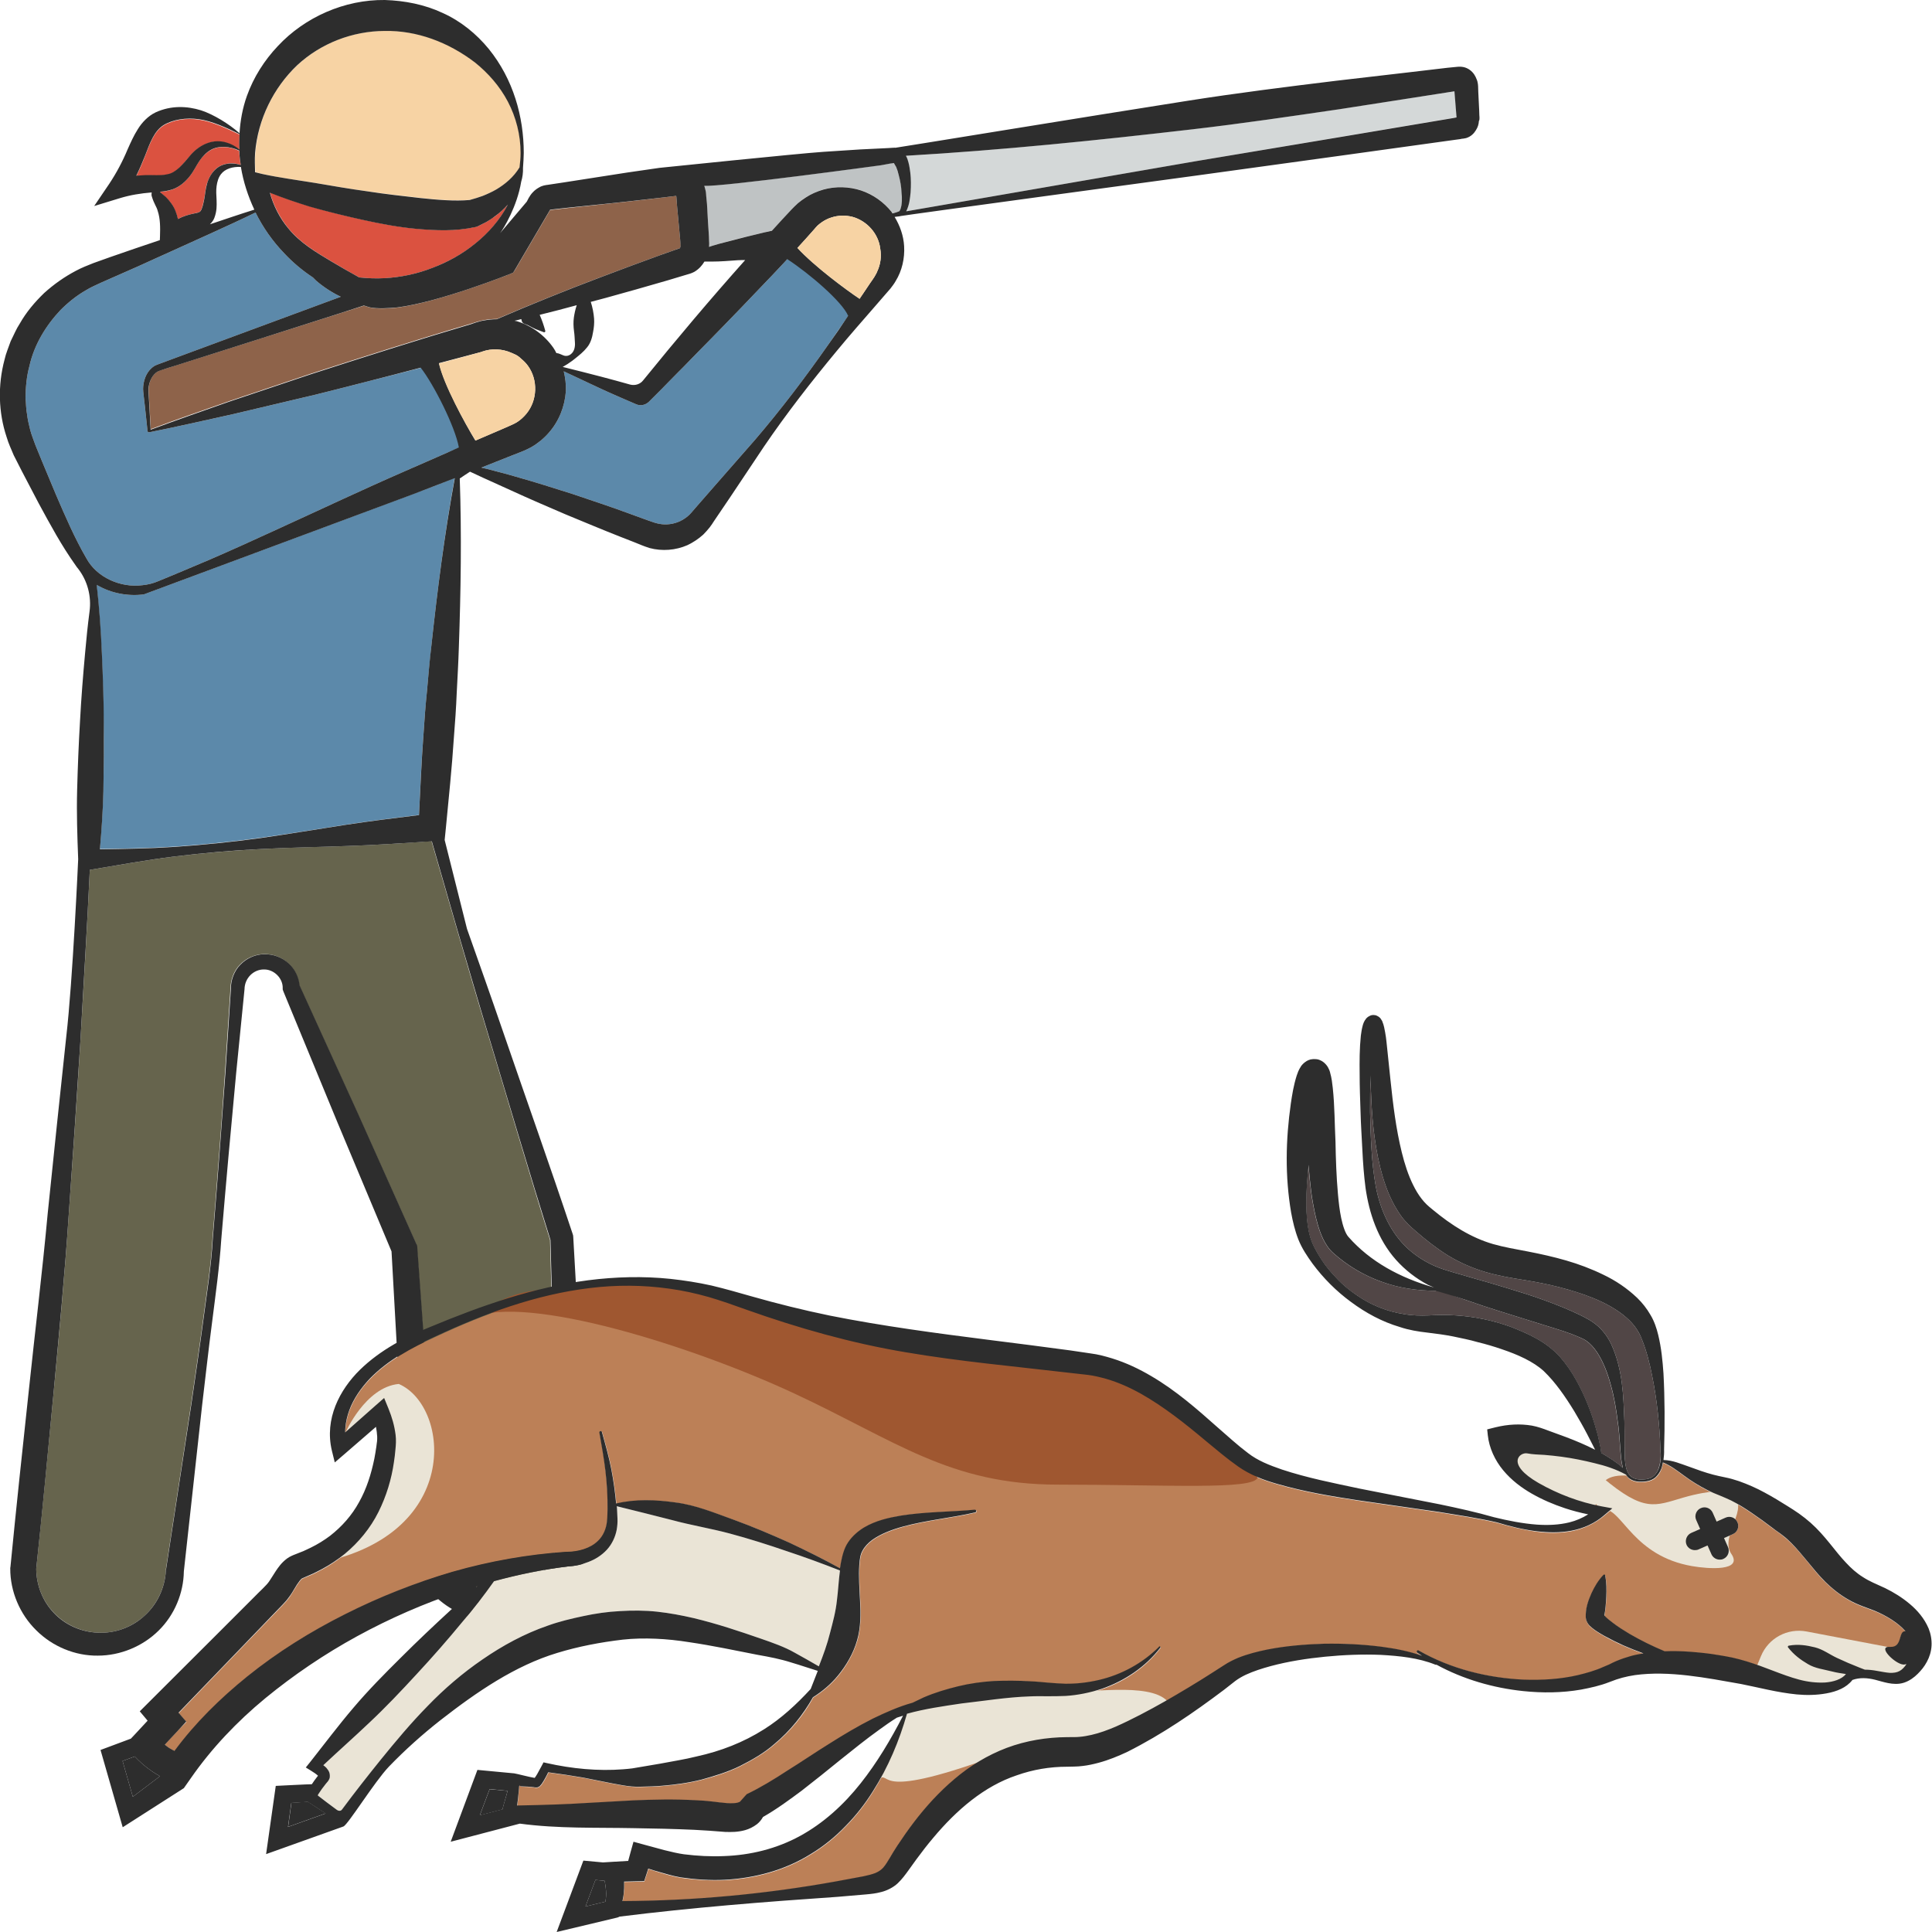 <?xml version="1.0" encoding="utf-8"?>
<!-- Generator: Adobe Illustrator 24.1.2, SVG Export Plug-In . SVG Version: 6.00 Build 0)  -->
<svg version="1.1" id="Layer_1" xmlns="http://www.w3.org/2000/svg" xmlns:xlink="http://www.w3.org/1999/xlink" x="0px" y="0px"
	 viewBox="0 0 128 128" style="enable-background:new 0 0 128 128;" xml:space="preserve">
<style type="text/css">
	.st0{fill:#DB5240;}
	.st1{fill:#5C89AA;}
	.st2{fill:#F7D3A4;}
	.st3{fill:#8E634A;}
	.st4{fill:#66644D;}
	.st5{fill:#BFC3C4;}
	.st6{fill:#D4D8D8;}
	.st7{fill:#2D2D2D;}
	.st8{fill:#BC8057;}
	.st9{fill:#514646;}
	.st10{fill:#EAE4D6;}
	.st11{fill:#9F5730;}
</style>
<g>
	<g>
		<path class="st0" d="M32.77,14.35c-0.18,0.13-0.36,0.24-0.55,0.36L31.64,15l-0.02,0.01l-0.11,0.02c-1.38,0.31-2.61,0.23-3.85,0.13
			c-1.23-0.11-2.43-0.34-3.61-0.6c-1.18-0.26-2.36-0.55-3.52-0.89c-0.89-0.27-1.76-0.57-2.64-0.91c0.23,0.85,0.66,1.68,1.22,2.37
			c0.77,0.94,1.83,1.58,2.82,2.17c0.62,0.37,1.24,0.74,1.88,1.08c0.56,0.06,1.12,0.08,1.68,0.05c1.09-0.06,2.15-0.29,3.16-0.68
			c1.01-0.39,1.98-0.91,2.85-1.62c0.86-0.69,1.63-1.56,2.16-2.59C33.39,13.85,33.09,14.12,32.77,14.35z"/>
		<path class="st1" d="M18.77,15.82c-0.06-0.1-0.13-0.21-0.19-0.31c-0.44-0.74-0.87-1.45-1.26-2.22
			C17.64,14.22,18.13,15.08,18.77,15.82z"/>
		<path class="st2" d="M17.41,11.53c1.09,0.25,2.32,0.4,3.47,0.59c1.17,0.2,2.33,0.4,3.5,0.56c1.16,0.17,2.33,0.3,3.48,0.43
			c1.13,0.12,2.3,0.22,3.28,0.13c0.29-0.08,0.58-0.17,0.86-0.27c0.31-0.13,0.62-0.27,0.92-0.44c0.57-0.34,1.12-0.81,1.52-1.45
			c0.04-0.32,0.07-0.64,0.07-0.96c0-1.18-0.3-2.35-0.84-3.38c-0.53-1.03-1.31-1.91-2.18-2.61c-1.77-1.36-3.86-2.13-5.99-2.09
			c-2.12,0.01-4.22,0.81-5.8,2.28c-1.56,1.48-2.6,3.54-2.78,5.8c-0.04,0.43-0.02,0.86,0.01,1.29L17.41,11.53z"/>
		<path class="st3" d="M24.5,20.37c-0.13-0.03-0.25-0.08-0.38-0.12l-1.57,0.5l-5.38,1.71l-5.39,1.71l-0.67,0.21l-0.34,0.11
			c-0.12,0.04-0.22,0.06-0.3,0.11c-0.34,0.18-0.56,0.6-0.61,1.03c-0.03,0.21,0,0.44,0.01,0.68l0.04,0.7l0.08,1.41c0,0,0,0,0,0.01
			c1.73-0.65,3.47-1.25,5.21-1.86l5.36-1.8c3.59-1.16,7.18-2.31,10.79-3.37l-0.08,0.03c0.52-0.2,1.09-0.3,1.65-0.3
			c2.25-0.96,4.51-1.88,6.8-2.74c1.35-0.51,2.69-1.01,4.05-1.5l1.02-0.36c0.08-0.03,0.2-0.07,0.27-0.1c0,0,0-0.01,0.01-0.03
			c0.01-0.04,0.03-0.1,0.03-0.16l-0.04-0.4l-0.1-1.07l-0.1-1.07l-0.04-0.54l-0.01-0.13c0-0.01,0-0.03-0.01-0.04c0,0,0-0.01,0-0.01
			l-0.83,0.1c-1.42,0.17-2.85,0.33-4.28,0.48l-2.14,0.23l-1.07,0.12l-0.02,0c-0.01,0.01-0.01,0.01-0.02,0.02l-0.13,0.22l-2.18,3.72
			L34,18.06l-0.2,0.09c0,0-4.69,1.87-7.49,2.23C25.85,20.44,24.95,20.48,24.5,20.37z"/>
		<path class="st1" d="M36.47,13.86C36.47,13.86,36.47,13.87,36.47,13.86C36.47,13.87,36.47,13.87,36.47,13.86
			C36.48,13.86,36.48,13.86,36.47,13.86z"/>
		<path class="st1" d="M45.07,16.41C45.11,16.39,45.13,16.39,45.07,16.41C45.07,16.41,45.07,16.41,45.07,16.41z"/>
		<path class="st4" d="M23.02,56.05c-1.91,0.06-3.82,0.1-5.72,0.2c-1.9,0.1-3.8,0.26-5.69,0.49c-1.89,0.23-3.77,0.58-5.66,0.89l0,0
			c-0.17,3.72-0.4,7.43-0.61,11.14C5.1,72.7,4.83,76.61,4.55,80.53c-0.26,3.92-0.63,7.83-1,11.74c-0.37,3.89-0.74,7.78-1.15,11.67
			c0.01,1.07,0.42,2.14,1.18,2.92c0.75,0.79,1.82,1.27,2.93,1.31c1.11,0.05,2.23-0.36,3.06-1.12c0.84-0.76,1.36-1.86,1.42-3.01
			l0-0.04l0-0.02l1.67-10.95c0.26-1.83,0.54-3.65,0.78-5.49c0.24-1.83,0.54-3.66,0.64-5.5c0.3-3.68,0.58-7.36,0.83-11.04l0.36-5.52
			c0-0.52,0.21-1.15,0.62-1.56c0.4-0.43,0.98-0.69,1.58-0.71c0.59-0.02,1.2,0.2,1.63,0.61c0.41,0.37,0.66,0.9,0.72,1.45l3.88,8.52
			l3.85,8.59l0.06,0.13l0.01,0.16l0.97,13.45l0.24,3.36l0.12,1.68l0.06,0.76c0.04,0.22,0.08,0.44,0.15,0.65
			c0.27,0.85,0.82,1.62,1.56,2.12c0.74,0.5,1.64,0.76,2.54,0.69c1.79-0.09,3.42-1.55,3.69-3.34c0.05-0.23,0.05-0.43,0.06-0.66
			l-0.03-0.84l-0.06-1.68l-0.12-3.36l-0.36-13.36c-1.41-4.5-2.73-9.03-4.09-13.54c-0.69-2.27-1.36-4.56-2.02-6.84l-1.74-6.03
			C26.75,55.86,24.88,55.99,23.02,56.05z"/>
		<path class="st5" d="M59.54,11.58c-0.05-0.19-0.11-0.37-0.18-0.53c-0.04-0.1-0.1-0.2-0.15-0.27l-0.25,0.05l-0.61,0.11
			c0,0-10.63,1.45-11.7,1.36c0.04,0.11,0.07,0.22,0.09,0.33c0.01,0.07,0.02,0.15,0.03,0.22L46.79,13l0.04,0.54l0.07,1.07l0.07,1.07
			l0.02,0.27c0.01,0.08,0.01,0.27,0,0.41c0,0,0,0,0,0c0.52-0.23,4.13-1.09,4.16-1.08c0.43-0.47,0.86-0.95,1.3-1.41
			c0.1-0.1,0.28-0.29,0.43-0.42c0.16-0.14,0.33-0.27,0.51-0.38c0.36-0.23,0.76-0.4,1.16-0.52c0.82-0.23,1.7-0.2,2.5,0.06
			c0.8,0.27,1.5,0.77,2.02,1.42c0.02,0.03,0.04,0.07,0.07,0.1l0.18-0.05c0.08-0.03,0.23-0.06,0.26-0.09
			c0.02-0.02,0.06-0.08,0.09-0.15c0.11-0.32,0.1-0.73,0.08-1.12C59.71,12.35,59.64,11.95,59.54,11.58z"/>
		<path class="st6" d="M96.37,6.05l-0.26,0.04l-2.44,0.37l-4.89,0.76c-3.26,0.49-6.52,0.96-9.8,1.34
			c-6.3,0.73-12.61,1.38-18.97,1.76c0.08,0.16,0.12,0.31,0.17,0.46c0.06,0.23,0.09,0.45,0.12,0.66c0.05,0.44,0.05,0.86,0.02,1.29
			c-0.04,0.42-0.08,0.84-0.29,1.27l19.13-3.31l9.75-1.64l4.88-0.82l2.44-0.41l0.28-0.05l-0.08-0.99L96.37,6.05z"/>
		<path class="st1" d="M56.96,19.8c-0.47,0.7-0.95,1.4-1.43,2.09c-0.22,0.32-0.44,0.64-0.66,0.95c-1.52,2.17-3.12,4.28-4.84,6.29
			l-2.62,2.99l-1.31,1.5l-0.31,0.36c-0.08,0.09-0.17,0.18-0.26,0.25c-0.19,0.15-0.4,0.28-0.62,0.36c-0.44,0.17-0.93,0.2-1.39,0.08
			c-0.19-0.04-0.56-0.19-0.86-0.29l-0.93-0.34c-1.24-0.46-2.5-0.87-3.76-1.3c-1.26-0.4-2.52-0.8-3.8-1.16
			c-0.64-0.19-1.29-0.35-1.93-0.52c-0.12-0.03-0.23-0.05-0.35-0.08l2.12-0.84c0.37-0.15,0.7-0.25,1.2-0.52
			c0.43-0.25,0.83-0.58,1.15-0.95c0.67-0.76,1.06-1.74,1.13-2.75c0.02-0.45-0.04-0.9-0.14-1.32c0.76,0.36,1.52,0.71,2.28,1.07
			c0.61,0.29,1.83,0.82,2.51,1.11c0.29,0.13,0.61,0.06,0.84-0.15c0.05-0.05,0.1-0.1,0.16-0.16c0.06-0.06,0.12-0.12,0.19-0.19
			l0.21-0.21l0.35-0.35c0.12-0.12,0.24-0.25,0.38-0.39c0.2-0.2,0.43-0.43,0.66-0.67l0.33-0.33c0.56-0.58,1.18-1.21,1.84-1.88
			c0.26-0.26,0.52-0.54,0.8-0.82c0.4-0.41,0.81-0.84,1.23-1.27c0.59-0.61,1.18-1.23,1.75-1.83c0.09-0.1,0.18-0.19,0.27-0.28
			c0.26-0.28,0.52-0.55,0.77-0.82c0.08-0.08,0.16-0.17,0.24-0.26c0.24-0.26,0.47-0.5,0.68-0.74C53.94,17.63,56.07,19.21,56.96,19.8z
			"/>
		<path class="st0" d="M11.89,11.11c0.26-0.25,0.47-0.52,0.77-0.86c0.29-0.32,0.65-0.6,1.08-0.75c0.42-0.16,0.89-0.15,1.29-0.02
			c0.31,0.09,0.59,0.26,0.83,0.45c-0.01-0.34-0.01-0.67,0.01-1.01c-0.81-0.4-1.89-0.89-2.68-0.99c-0.85-0.13-1.74,0.01-2.37,0.4
			c-0.6,0.39-0.88,1.15-1.21,2.02c-0.17,0.43-0.36,0.88-0.58,1.32c0.35-0.04,0.7-0.06,1.04-0.05c0.4,0.01,0.76,0.01,1.04-0.04
			C11.38,11.51,11.64,11.35,11.89,11.11z"/>
		<path class="st0" d="M15.85,10c-0.64-0.31-1.37-0.36-1.91-0.04c-0.3,0.17-0.54,0.43-0.74,0.72c-0.19,0.27-0.38,0.69-0.65,1.02
			c-0.27,0.34-0.65,0.69-1.14,0.86c-0.28,0.1-0.55,0.13-0.8,0.15c0,0.06,0.03,0.09,0.06,0.09c0.04,0.03,0.18,0.14,0.31,0.26
			c0.13,0.13,0.26,0.28,0.38,0.44c0.21,0.31,0.34,0.66,0.42,1.01c0.32-0.17,0.69-0.29,1-0.35c0.17-0.04,0.31-0.07,0.37-0.09
			c0.06-0.02,0.08-0.02,0.13-0.09c0.11-0.16,0.18-0.48,0.24-0.78c0.07-0.29,0.08-0.68,0.19-1.03c0.11-0.35,0.29-0.71,0.59-0.98
			c0.3-0.27,0.69-0.37,1.04-0.37c0.21,0,0.41,0.04,0.6,0.1c-0.04-0.27-0.07-0.53-0.09-0.8C15.85,10.09,15.86,10.04,15.85,10z"/>
		<path class="st1" d="M9.52,39.38c-1.06,0.14-2.18-0.08-3.12-0.64c0.17,1.52,0.27,3.03,0.34,4.54c0.07,1.52,0.11,3.04,0.13,4.57
			c0.02,1.52,0.01,3.04-0.03,4.56c-0.02,1.28-0.12,2.56-0.22,3.84c1.64-0.03,3.28-0.05,4.92-0.16c1.9-0.13,3.8-0.32,5.69-0.58
			c1.89-0.26,3.77-0.58,5.66-0.87c1.62-0.25,3.25-0.45,4.87-0.65c0.08-1.75,0.16-3.49,0.29-5.24c0.06-1,0.14-1.99,0.24-2.99
			c0.09-1,0.18-1.99,0.29-2.98c0.4-3.71,0.87-7.42,1.54-11.11c-0.91,0.36-1.83,0.72-2.75,1.06L9.52,39.38z"/>
		<path class="st1" d="M31.5,29.18l-0.41,0.18c-0.23,0.1-0.46,0.2-0.69,0.3c-0.49,0.21-0.99,0.42-1.48,0.64
			c-0.72,0.31-1.45,0.63-2.17,0.95c-2.89,1.26-5.75,2.62-8.63,3.93c-1.43,0.66-2.87,1.31-4.33,1.94l-2.18,0.92l-1.09,0.45
			c-0.37,0.16-0.7,0.24-1.08,0.28c-1.46,0.19-3.03-0.52-3.71-1.77c-0.77-1.32-1.4-2.78-2.02-4.22l-0.91-2.18l-0.45-1.1
			c-0.12-0.35-0.26-0.67-0.35-1.02c-0.09-0.35-0.17-0.7-0.21-1.05c-0.07-0.35-0.06-0.71-0.1-1.06c0.01-0.71,0.07-1.43,0.26-2.12
			c0.31-1.4,1.08-2.67,2.06-3.71c0.51-0.51,1.07-0.96,1.7-1.32c0.31-0.19,0.64-0.33,0.98-0.49l1.09-0.48
			c0.93-0.4,1.85-0.82,2.77-1.24l0.49-0.22c1.75-0.8,4.13-1.85,5.89-2.71c0.49,0.99,1.13,1.9,1.89,2.69
			c0.57,0.61,1.21,1.15,1.91,1.61c0.08,0.07,0.14,0.15,0.22,0.22c0.49,0.42,1.04,0.78,1.63,1.06l-0.38,0.14l-5.3,1.96l-5.3,1.96
			l-0.67,0.25l-0.33,0.12c-0.1,0.04-0.23,0.08-0.36,0.15c-0.49,0.3-0.7,0.84-0.75,1.34c-0.03,0.26,0.02,0.49,0.04,0.73l0.08,0.7
			l0.15,1.41c0,0.03,0,0.11,0.01,0.14c0.01,0.05,0.06,0.09,0.12,0.08c1.85-0.37,3.69-0.79,5.54-1.2l5.5-1.3
			c1.17-0.29,2.34-0.59,3.51-0.89c1.15-0.29,2.29-0.58,3.44-0.88c0.4-0.1,0.8-0.2,1.2-0.31C29.4,25.47,30.81,28.06,31.5,29.18z"/>
		<path class="st7" d="M98.02,7.77l-0.01-0.15L98,7.31l-0.03-0.61l-0.03-0.62l-0.01-0.31c0-0.06-0.01-0.33-0.1-0.52
			c-0.08-0.21-0.2-0.43-0.44-0.61c-0.12-0.09-0.28-0.17-0.45-0.2c-0.16-0.04-0.44-0.01-0.42-0.01L95.9,4.49l-2.46,0.29l-4.91,0.57
			c-3.28,0.4-6.55,0.81-9.8,1.32c-6.32,0.99-19.33,3.12-19.41,3.12c-0.04-0.01-0.08-0.01-0.12,0h-0.04l-0.31,0.02l-0.61,0.03L57,9.9
			l-2.46,0.16c-1.64,0.11-10.84,1.06-10.84,1.06c-1.42,0.2-2.84,0.41-4.26,0.64l-2.12,0.33l-1.06,0.16l-0.08,0.01
			c-0.05,0.01-0.1,0.02-0.15,0.03c-0.1,0.03-0.2,0.06-0.28,0.11c-0.17,0.09-0.32,0.2-0.44,0.33c-0.12,0.12-0.21,0.26-0.28,0.38
			l-0.13,0.25l-1.77,2.09c0.24-0.31,1.13-1.77,1.4-3.41c0.09-0.29,0.13-0.6,0.12-0.92c0.03-0.33,0.04-0.67,0.05-0.99
			c0-2.39-0.69-4.88-2.32-6.89c-0.81-0.99-1.85-1.84-3.05-2.38C28.14,0.3,26.81,0.04,25.49,0c-2.66-0.03-5.29,1.13-7.08,3.05
			c-0.9,0.95-1.61,2.07-2.05,3.3c-0.29,0.81-0.44,1.64-0.49,2.48c-0.68-0.61-1.72-1.25-2.55-1.52c-0.93-0.29-1.99-0.33-3,0.13
			C9.81,7.68,9.4,8.12,9.13,8.56c-0.28,0.44-0.47,0.88-0.66,1.3c-0.35,0.84-0.75,1.59-1.22,2.3l-1.01,1.49l1.7-0.52
			c0.69-0.21,1.37-0.32,2.11-0.38c-0.01,0.08-0.02,0.17,0,0.24c0.16,0.54,0.33,0.7,0.4,0.99c0.17,0.51,0.17,1.08,0.15,1.68
			l-0.01,0.25c-1.1,0.37-2.2,0.74-3.28,1.12l-1.12,0.4c-0.38,0.15-0.79,0.31-1.16,0.51c-0.76,0.4-1.47,0.9-2.11,1.48
			c-0.62,0.6-1.18,1.26-1.61,2.02c-0.24,0.36-0.4,0.77-0.6,1.16c-0.14,0.41-0.32,0.81-0.41,1.23c-0.45,1.68-0.41,3.49,0.14,5.13
			c0.12,0.42,0.31,0.81,0.47,1.2l0.54,1.06l1.11,2.12c0.76,1.4,1.51,2.8,2.46,4.13c0.04,0.07,0.1,0.14,0.15,0.2
			c0.63,0.81,0.9,1.84,0.76,2.86c-0.12,0.91-0.21,1.81-0.29,2.71c-0.14,1.52-0.26,3.04-0.34,4.56c-0.09,1.52-0.15,3.04-0.19,4.56
			c-0.04,1.52,0.01,3.04,0.07,4.56c0,0-0.36,8.08-0.79,11.76C3.97,72.6,3.56,76.5,3.16,80.4c-0.36,3.91-0.84,7.81-1.25,11.71
			c-0.42,3.9-0.84,7.81-1.22,11.72l-0.01,0.04v0.04c-0.01,1.53,0.64,3.04,1.72,4.1c1.07,1.07,2.57,1.7,4.08,1.68
			c1.5,0,2.98-0.62,4.03-1.66c1.05-1.03,1.65-2.48,1.67-3.92l1.21-11c0.22-1.84,0.42-3.67,0.66-5.5c0.23-1.83,0.49-3.66,0.61-5.5
			c0.31-3.69,0.64-7.37,0.99-11.05l0.55-5.52c0.01-0.76,0.62-1.32,1.29-1.31c0.67-0.01,1.26,0.59,1.24,1.24v0.08l0.04,0.12l3.59,8.7
			l3.58,8.54l0.74,13.31l0.19,3.35l0.1,1.68l0.06,0.92c0.05,0.33,0.11,0.67,0.21,0.99c0.39,1.29,1.22,2.44,2.34,3.21
			c1.11,0.76,2.49,1.16,3.84,1.05c1.34-0.09,2.67-0.64,3.65-1.57c1-0.91,1.68-2.16,1.88-3.5c0.06-0.32,0.06-0.68,0.07-1.02
			l-0.04-0.84l-0.08-1.69l-0.16-3.37l-0.76-13.47l-0.01-0.11l-0.03-0.1c-1.5-4.51-3.1-8.99-4.64-13.48
			c-0.77-2.25-1.57-4.49-2.36-6.73l-1.48-5.89l0.08-0.79c0.19-1.99,0.4-3.98,0.53-5.98c0.08-0.99,0.15-1.99,0.19-2.99
			c0.05-1,0.11-2,0.14-3c0.13-3.72,0.19-7.45,0.06-11.19c0.3-0.2,0.38-0.26,0.68-0.45c0.29,0.13,0.58,0.27,0.86,0.4l1.81,0.82
			c1.2,0.55,2.42,1.08,3.64,1.6c1.22,0.5,2.44,1.02,3.67,1.5l0.92,0.36c0.33,0.13,0.56,0.24,1,0.38c0.83,0.22,1.72,0.15,2.5-0.19
			c0.38-0.18,0.74-0.42,1.05-0.7c0.15-0.15,0.29-0.31,0.42-0.47c0.12-0.15,0.2-0.28,0.29-0.42l1.11-1.64l2.21-3.31
			c1.49-2.19,3.12-4.28,4.81-6.32c0.84-1.02,1.72-2.02,2.59-3.02l0.65-0.75l0.33-0.38c0.12-0.16,0.24-0.31,0.34-0.49
			c0.42-0.68,0.61-1.51,0.56-2.32c-0.04-0.68-0.27-1.34-0.63-1.93l0.08-0.01c0.12-0.02,0.17-0.01,0.34-0.05
			c0.05-0.03,19.58-2.68,19.58-2.68l9.8-1.35l4.9-0.68l2.45-0.34l0.3-0.04l0.15-0.03c0.07-0.01,0.04,0.01,0.26-0.04
			c0.33-0.1,0.53-0.32,0.65-0.52c0.13-0.2,0.19-0.4,0.2-0.61C98.03,7.96,98.02,7.81,98.02,7.77z M45.55,18.18
			c0.04-0.01,0.27-0.07,0.45-0.17c0.32-0.19,0.52-0.43,0.67-0.68h0.5c0.57,0,1.14-0.05,1.71-0.09c0.17-0.01,0.33-0.01,0.49-0.01
			c-2.32,2.6-4.56,5.26-6.76,7.97c-0.2,0.26-0.54,0.36-0.86,0.28c-0.62-0.17-1.24-0.35-1.87-0.51c-0.86-0.22-1.73-0.45-2.6-0.66
			c0.12-0.08,0.29-0.16,0.42-0.26c0.15-0.1,0.29-0.2,0.42-0.31c0.26-0.21,0.54-0.43,0.77-0.72c0.24-0.28,0.35-0.68,0.4-1.01
			c0.06-0.29,0.09-0.6,0.07-0.9c-0.03-0.37-0.1-0.74-0.22-1.11c0.33-0.09,0.65-0.17,0.98-0.26c1.38-0.38,2.76-0.77,4.13-1.17
			l1.03-0.31L45.55,18.18z M35.96,21.38c-0.06-0.17-0.13-0.35-0.2-0.51c-0.01,0-0.01-0.01-0.01-0.01c0.83-0.2,1.64-0.42,2.46-0.64
			c-0.09,0.27-0.15,0.54-0.19,0.82c-0.04,0.29-0.03,0.6,0.01,0.9c0.04,0.27,0.04,0.47,0.06,0.75c0.02,0.26-0.03,0.56-0.23,0.74
			c-0.09,0.09-0.22,0.15-0.34,0.15c-0.13,0.01-0.23-0.05-0.4-0.12c-0.09-0.04-0.17-0.06-0.26-0.07c-0.06-0.12-0.12-0.24-0.2-0.35
			c-0.58-0.83-1.45-1.47-2.42-1.76c-0.05-0.01-0.1-0.02-0.15-0.03c0.15-0.03,0.31-0.07,0.45-0.11c0.01,0.04,0.01,0.09,0.03,0.13
			c0.04,0.19,0.28,0.2,0.44,0.29c0.15,0.09,0.32,0.17,0.49,0.25c0.18,0.06,0.34,0.14,0.53,0.2c0.01,0.01,0.03,0.01,0.04,0
			c0.04-0.01,0.06-0.04,0.06-0.08C36.08,21.73,36.02,21.57,35.96,21.38z M33.8,18.15l0.2-0.09l0.13-0.21l2.18-3.72l0.13-0.22
			c0.01-0.01,0.01-0.01,0.01-0.02h0.02l1.07-0.12l2.14-0.22c1.43-0.14,2.85-0.31,4.28-0.47l0.83-0.1c0.01,0,0.01,0.01,0.01,0.01
			c0.01,0.01,0,0.03,0.01,0.04l0.01,0.13l0.04,0.54l0.1,1.07l0.1,1.08l0.03,0.4c0,0.06-0.01,0.12-0.03,0.16
			c-0.01,0.02-0.01,0.03-0.01,0.03c-0.08,0.03-0.2,0.07-0.28,0.1l-1.02,0.36c-1.35,0.49-2.7,0.99-4.04,1.5
			c-2.28,0.86-4.55,1.78-6.8,2.75c-0.28,0-0.57,0.03-0.84,0.08c-0.12,0.02-0.24,0.04-0.35,0.08c-0.13,0.03-0.26,0.08-0.38,0.12
			l-0.08,0.03c-3.59,1.06-7.15,2.2-10.71,3.35l-5.36,1.8c-1.74,0.61-3.48,1.22-5.21,1.86c0,0,0,0,0-0.01L9.9,27.01l-0.04-0.7
			c-0.01-0.24-0.04-0.47-0.01-0.68c0.06-0.42,0.28-0.84,0.61-1.02c0.08-0.04,0.18-0.07,0.3-0.11l0.33-0.11l0.68-0.21l5.38-1.71
			l5.39-1.72l1.57-0.51c0.13,0.04,0.26,0.09,0.38,0.12c0.45,0.11,1.36,0.06,1.82,0.01C29.12,20.02,33.8,18.15,33.8,18.15z
			 M31.49,16.13c-0.87,0.71-1.84,1.24-2.85,1.62c-1,0.39-2.07,0.62-3.16,0.68c-0.56,0.03-1.11,0.01-1.68-0.05
			c-0.64-0.35-1.26-0.71-1.88-1.08c-0.99-0.59-2.05-1.22-2.82-2.17c-0.57-0.68-0.99-1.52-1.22-2.36c0.88,0.35,1.74,0.64,2.64,0.92
			c1.16,0.33,2.34,0.62,3.52,0.88c1.18,0.26,2.39,0.49,3.62,0.6c1.24,0.1,2.47,0.17,3.85-0.13l0.11-0.03L31.64,15l0.58-0.29
			c0.19-0.12,0.37-0.22,0.54-0.36c0.33-0.23,0.63-0.5,0.89-0.8C33.12,14.57,32.35,15.44,31.49,16.13z M16.9,10.13
			c0.19-2.25,1.23-4.32,2.78-5.8c1.58-1.47,3.68-2.27,5.8-2.28c2.13-0.04,4.22,0.74,5.99,2.09c0.87,0.7,1.64,1.57,2.18,2.6
			c0.54,1.03,0.84,2.2,0.84,3.39c0,0.32-0.03,0.64-0.07,0.96c-0.39,0.64-0.94,1.1-1.52,1.45c-0.29,0.17-0.6,0.31-0.92,0.44
			c-0.28,0.1-0.57,0.19-0.86,0.27c-0.99,0.09-2.15-0.01-3.28-0.13c-1.15-0.13-2.32-0.26-3.48-0.44c-1.16-0.16-2.33-0.36-3.49-0.56
			c-1.16-0.19-2.38-0.35-3.48-0.59l-0.49-0.12C16.89,10.99,16.87,10.56,16.9,10.13z M16.85,13.89c-0.84,0.26-2.19,0.72-2.94,0.97
			c0.13-0.13,0.24-0.28,0.29-0.42c0.17-0.45,0.16-0.81,0.15-1.16c-0.02-0.37-0.04-0.65,0-0.95c0.04-0.29,0.12-0.57,0.29-0.79
			c0.27-0.36,0.79-0.51,1.32-0.48C16.12,12.04,16.43,12.99,16.85,13.89z M15.95,10.93c-0.19-0.06-0.39-0.1-0.6-0.1
			c-0.35-0.01-0.75,0.1-1.04,0.36c-0.3,0.26-0.49,0.62-0.59,0.97c-0.11,0.36-0.13,0.74-0.19,1.04c-0.06,0.3-0.13,0.62-0.24,0.78
			c-0.06,0.07-0.08,0.06-0.13,0.09c-0.06,0.03-0.2,0.05-0.37,0.09c-0.31,0.06-0.68,0.18-1,0.35c-0.08-0.35-0.2-0.7-0.42-1.01
			c-0.12-0.17-0.25-0.32-0.38-0.45c-0.13-0.12-0.27-0.22-0.31-0.26c-0.03,0-0.06-0.03-0.06-0.09c0.25-0.02,0.51-0.06,0.8-0.15
			c0.49-0.17,0.87-0.52,1.14-0.86c0.27-0.33,0.46-0.75,0.65-1.02c0.2-0.29,0.44-0.56,0.74-0.73c0.53-0.31,1.27-0.26,1.91,0.04v0.13
			C15.87,10.4,15.91,10.67,15.95,10.93z M10.07,11.6c-0.34-0.01-0.69,0.01-1.04,0.04c0.22-0.44,0.4-0.88,0.58-1.32
			c0.33-0.87,0.61-1.63,1.21-2.02c0.63-0.39,1.52-0.52,2.37-0.4c0.79,0.1,1.88,0.58,2.68,0.99c-0.02,0.34-0.03,0.67-0.01,1.01
			c-0.24-0.2-0.52-0.36-0.83-0.45c-0.4-0.13-0.86-0.13-1.29,0.03c-0.42,0.15-0.79,0.43-1.08,0.75c-0.29,0.35-0.51,0.61-0.77,0.86
			c-0.26,0.24-0.51,0.4-0.78,0.45C10.84,11.61,10.47,11.61,10.07,11.6z M30.35,61.77c0.67,2.28,1.33,4.56,2.02,6.84
			c1.36,4.51,2.69,9.04,4.1,13.54l0.36,13.36l0.12,3.37l0.06,1.68l0.03,0.84c-0.01,0.23-0.02,0.43-0.06,0.65
			c-0.27,1.79-1.89,3.25-3.69,3.34c-0.9,0.08-1.8-0.19-2.54-0.69c-0.74-0.49-1.29-1.27-1.56-2.12c-0.07-0.21-0.11-0.43-0.15-0.65
			l-0.06-0.76l-0.12-1.68l-0.24-3.36l-0.97-13.45l-0.01-0.16l-0.06-0.12l-3.85-8.6l-3.88-8.52c-0.06-0.56-0.31-1.08-0.72-1.45
			c-0.44-0.41-1.04-0.63-1.64-0.61c-0.6,0.01-1.17,0.28-1.57,0.7c-0.41,0.41-0.63,1.04-0.62,1.56l-0.36,5.52
			c-0.26,3.68-0.54,7.37-0.84,11.04c-0.1,1.85-0.4,3.67-0.64,5.5c-0.24,1.83-0.52,3.65-0.78,5.48L11,103.99l-0.01,0.02v0.04
			c-0.06,1.15-0.58,2.25-1.42,3c-0.83,0.77-1.96,1.17-3.07,1.12c-1.11-0.04-2.18-0.51-2.93-1.31c-0.75-0.78-1.16-1.84-1.17-2.92
			c0.42-3.89,0.78-7.78,1.15-11.67c0.36-3.91,0.74-7.82,1-11.74c0.28-3.92,0.54-7.83,0.79-11.76c0.2-3.71,0.44-7.42,0.61-11.14
			c1.88-0.31,3.76-0.66,5.65-0.89c1.89-0.23,3.8-0.4,5.7-0.49c1.91-0.1,3.81-0.13,5.72-0.2c1.87-0.06,3.73-0.19,5.59-0.31
			L30.35,61.77z M28.58,42.78c-0.12,0.99-0.2,1.99-0.29,2.99c-0.1,0.99-0.18,1.99-0.24,2.99c-0.13,1.74-0.2,3.49-0.29,5.24
			c-1.63,0.2-3.25,0.4-4.88,0.65c-1.88,0.29-3.77,0.61-5.66,0.88c-1.89,0.26-3.78,0.45-5.68,0.58c-1.63,0.11-3.28,0.13-4.92,0.16
			c0.11-1.28,0.2-2.56,0.23-3.85c0.03-1.52,0.04-3.04,0.03-4.56c-0.01-1.52-0.06-3.05-0.13-4.57c-0.06-1.51-0.17-3.03-0.34-4.54
			c0.93,0.55,2.05,0.77,3.12,0.63l17.85-6.64c0.92-0.35,1.83-0.7,2.75-1.06C29.45,35.37,28.98,39.07,28.58,42.78z M28.92,30.3
			c-0.72,0.31-1.45,0.63-2.17,0.95c-2.89,1.26-5.75,2.62-8.63,3.93c-1.43,0.66-2.87,1.31-4.33,1.94l-2.18,0.92l-1.09,0.45
			c-0.37,0.16-0.7,0.24-1.08,0.28c-1.46,0.19-3.03-0.52-3.71-1.77c-0.77-1.32-1.4-2.78-2.02-4.22l-0.91-2.18l-0.45-1.1
			c-0.12-0.35-0.26-0.67-0.35-1.02c-0.09-0.35-0.17-0.7-0.21-1.05c-0.07-0.35-0.06-0.71-0.1-1.06c0.01-0.71,0.07-1.43,0.26-2.12
			c0.31-1.4,1.08-2.67,2.06-3.71c0.51-0.51,1.07-0.96,1.7-1.32c0.31-0.19,0.64-0.33,0.98-0.49l1.09-0.48
			c0.93-0.4,1.85-0.82,2.77-1.24l0.49-0.22c1.75-0.8,4.13-1.85,5.89-2.71c0.49,0.99,1.13,1.9,1.89,2.69
			c0.57,0.61,1.21,1.15,1.91,1.61c0.08,0.07,0.14,0.15,0.22,0.22c0.49,0.42,1.04,0.78,1.63,1.06l-0.38,0.14l-5.3,1.96l-5.3,1.96
			l-0.67,0.25l-0.33,0.12c-0.1,0.04-0.23,0.08-0.36,0.15c-0.49,0.3-0.7,0.84-0.75,1.34c-0.03,0.26,0.02,0.49,0.04,0.73l0.08,0.7
			l0.15,1.41c0,0.03,0,0.11,0.01,0.14c0.01,0.05,0.06,0.09,0.12,0.08c1.85-0.37,3.69-0.79,5.54-1.2l5.5-1.3
			c1.17-0.29,2.34-0.59,3.51-0.89c1.15-0.29,2.28-0.59,3.43-0.89c0,0,0,0.01,0.01,0.01c0.84,1.07,2.27,3.88,2.52,5.27
			C29.91,29.87,29.42,30.08,28.92,30.3z M29.08,24.07c0-0.01,0-0.01,0-0.01c0.93-0.25,1.87-0.49,2.8-0.74l0.03-0.01l0.05-0.02
			c0.62-0.22,1.31-0.18,1.91,0.08c0.16,0.08,0.39,0.13,0.66,0.4c0.17,0.14,0.32,0.29,0.45,0.47c0.67,0.93,0.63,2.28-0.11,3.17
			c-0.18,0.22-0.4,0.42-0.64,0.57c-0.19,0.12-0.61,0.29-0.97,0.45l-1.77,0.76C30.81,28.06,29.4,25.47,29.08,24.07z M54.87,22.84
			c-1.52,2.17-3.12,4.28-4.84,6.29l-2.62,2.99l-1.31,1.5l-0.31,0.36c-0.08,0.09-0.17,0.18-0.26,0.25c-0.19,0.15-0.4,0.28-0.62,0.36
			c-0.44,0.17-0.93,0.2-1.39,0.08c-0.19-0.04-0.56-0.19-0.86-0.29l-0.93-0.34c-1.24-0.46-2.5-0.87-3.76-1.3
			c-1.26-0.4-2.52-0.8-3.8-1.16c-0.64-0.19-1.29-0.35-1.93-0.52c-0.12-0.03-0.23-0.05-0.35-0.08l2.12-0.84
			c0.37-0.15,0.7-0.25,1.2-0.52c0.43-0.25,0.83-0.58,1.15-0.95c0.67-0.76,1.06-1.74,1.13-2.75c0.02-0.45-0.04-0.9-0.14-1.32
			c0.76,0.36,1.52,0.71,2.28,1.07c0.61,0.29,1.83,0.82,2.51,1.11c0.29,0.13,0.61,0.06,0.84-0.15c0.05-0.05,0.1-0.1,0.16-0.16
			c0.06-0.06,0.12-0.12,0.19-0.19l0.21-0.21l0.35-0.35c0.12-0.12,0.24-0.25,0.38-0.39c0.2-0.2,0.43-0.43,0.66-0.67
			c0.11-0.11,0.22-0.22,0.33-0.33c0.56-0.58,1.18-1.21,1.84-1.88c0.26-0.26,0.52-0.54,0.8-0.82c0.4-0.41,0.81-0.84,1.23-1.27
			c0.58-0.61,1.17-1.23,1.75-1.83c0.09-0.1,0.18-0.19,0.27-0.28c0.26-0.28,0.52-0.55,0.77-0.82c0.08-0.08,0.16-0.17,0.24-0.26
			c1.46,0.95,3.64,2.82,4.03,3.75c-0.22,0.33-0.44,0.65-0.65,0.97C55.31,22.21,55.09,22.53,54.87,22.84z M58.12,17.98
			c-0.04,0.12-0.12,0.23-0.18,0.35c-0.08,0.13-0.19,0.28-0.28,0.41l-0.55,0.82c-0.06,0.08-0.11,0.16-0.16,0.24
			c-0.89-0.59-3.02-2.17-4.12-3.37c0.39-0.43,0.76-0.83,1.08-1.2c0.12-0.14,0.17-0.2,0.26-0.29c0.09-0.08,0.18-0.15,0.28-0.22
			c0.19-0.13,0.4-0.24,0.63-0.31c0.45-0.15,0.95-0.16,1.41-0.04c0.93,0.26,1.71,1.09,1.83,2.11C58.41,16.98,58.34,17.51,58.12,17.98
			z M59.66,13.85c-0.03,0.08-0.06,0.13-0.09,0.15c-0.03,0.02-0.18,0.06-0.26,0.09l-0.18,0.05c-0.02-0.03-0.04-0.07-0.06-0.1
			c-0.52-0.65-1.22-1.15-2.02-1.42c-0.8-0.26-1.68-0.29-2.5-0.06c-0.41,0.12-0.81,0.29-1.16,0.52c-0.19,0.12-0.35,0.24-0.52,0.38
			c-0.15,0.13-0.33,0.32-0.43,0.42c-0.44,0.46-0.87,0.94-1.3,1.41c-0.01,0-0.04,0.01-0.1,0.02c-0.04,0.01-0.11,0.03-0.17,0.04
			c-0.06,0.01-0.13,0.03-0.2,0.04c-0.65,0.15-1.81,0.44-2.67,0.67c-0.11,0.03-0.21,0.06-0.31,0.08c-0.34,0.1-0.6,0.17-0.71,0.22
			v-0.01c0.01-0.13,0.01-0.33,0-0.4l-0.01-0.27l-0.07-1.08l-0.06-1.08L46.79,13l-0.01-0.14c-0.01-0.07-0.01-0.15-0.03-0.22
			c-0.02-0.12-0.06-0.22-0.09-0.33c1.07,0.09,11.7-1.36,11.7-1.36l0.6-0.11l0.26-0.04c0.04,0.06,0.1,0.17,0.15,0.26
			c0.07,0.16,0.13,0.35,0.17,0.53c0.1,0.37,0.17,0.76,0.19,1.15C59.77,13.12,59.77,13.54,59.66,13.85z M96.23,7.83l-2.44,0.41
			l-4.88,0.82l-9.75,1.63L60.04,14c0.21-0.43,0.25-0.84,0.29-1.27c0.03-0.43,0.03-0.86-0.02-1.29c-0.03-0.22-0.06-0.44-0.12-0.67
			c-0.04-0.15-0.08-0.29-0.17-0.45c6.35-0.37,12.66-1.02,18.96-1.75c3.28-0.38,6.53-0.86,9.8-1.34l4.88-0.76l2.44-0.38l0.26-0.04
			l0.06,0.74l0.08,0.99L96.23,7.83z"/>
		<path class="st2" d="M58.12,17.98c-0.04,0.12-0.12,0.23-0.18,0.35c-0.08,0.13-0.19,0.28-0.28,0.41l-0.55,0.82
			c-0.06,0.08-0.11,0.16-0.16,0.24c-0.89-0.59-3.02-2.17-4.12-3.37c0.39-0.43,0.76-0.83,1.08-1.2c0.12-0.14,0.17-0.2,0.26-0.29
			c0.09-0.08,0.18-0.15,0.28-0.22c0.19-0.13,0.4-0.24,0.63-0.31c0.45-0.15,0.95-0.16,1.41-0.04c0.93,0.26,1.71,1.09,1.83,2.11
			C58.41,16.98,58.34,17.51,58.12,17.98z"/>
		<path class="st2" d="M34.88,27.41c-0.18,0.22-0.4,0.42-0.64,0.57c-0.19,0.12-0.61,0.29-0.97,0.45l-1.77,0.76
			c-0.69-1.12-2.11-3.71-2.42-5.11c0.93-0.24,1.87-0.5,2.8-0.76l0.03-0.01l0.05-0.02c0.62-0.22,1.31-0.18,1.91,0.08
			c0.16,0.08,0.39,0.13,0.66,0.4c0.17,0.14,0.32,0.29,0.45,0.47C35.65,25.16,35.62,26.51,34.88,27.41z"/>
	</g>
	<g>
		<path class="st8" d="M35.57,117.81C35.58,117.81,35.57,117.81,35.57,117.81L35.57,117.81L35.57,117.81z"/>
		<path class="st9" d="M109.59,97.76c-0.14,0.13-0.32,0.21-0.52,0.24c-0.39,0.05-0.83,0.04-1.09-0.25c-0.25-0.29-0.3-0.71-0.33-1.11
			c-0.03-0.82-0.01-1.66-0.03-2.5c-0.07-1.67-0.1-3.39-0.87-5.08c-0.2-0.42-0.48-0.83-0.86-1.18c-0.41-0.36-0.81-0.56-1.21-0.76
			c-0.79-0.38-1.57-0.69-2.37-0.98c-0.79-0.29-1.59-0.54-2.39-0.78c-0.8-0.25-1.6-0.48-2.39-0.7c-0.78-0.24-1.61-0.44-2.3-0.71
			c-0.71-0.29-1.36-0.69-1.93-1.2c-1.14-1.03-1.85-2.55-2.15-4.14c-0.29-1.6-0.34-3.28-0.38-4.94c0-0.8,0-1.62,0.04-2.43l0,0.38
			c0.04,1.68,0.14,3.38,0.49,5.09c0.18,0.85,0.41,1.71,0.79,2.56c0.19,0.42,0.42,0.84,0.7,1.24c0.27,0.4,0.69,0.79,1,1.05
			c0.65,0.57,1.35,1.12,2.11,1.6c0.77,0.47,1.62,0.85,2.5,1.11c0.88,0.26,1.74,0.4,2.55,0.53c0.81,0.13,1.59,0.28,2.36,0.48
			c1.53,0.4,3.05,0.92,4.21,1.82c0.58,0.46,1.02,0.96,1.28,1.69c0.29,0.72,0.49,1.52,0.65,2.32c0.33,1.61,0.5,3.28,0.56,4.93l0,0.01
			l0,0c0.04,0.4,0.01,0.83-0.12,1.21C109.83,97.46,109.73,97.63,109.59,97.76z"/>
		<path class="st9" d="M95.11,85.52c0.05,0,0.09-0.04,0.09-0.09c0-0.03-0.01-0.06,0.07-0.02c0.65,0.29,1.15,0.48,1.79,0.7
			c0.79,0.28,1.58,0.54,2.38,0.79l2.37,0.74c0.78,0.25,1.58,0.47,2.32,0.75c0.36,0.15,0.74,0.28,0.97,0.45
			c0.26,0.18,0.5,0.45,0.7,0.75c0.41,0.62,0.7,1.38,0.91,2.16c0.22,0.78,0.36,1.6,0.46,2.42c0.13,0.82,0.14,1.64,0.23,2.49
			c0.03,0.19,0.06,0.39,0.11,0.59c-0.43-0.39-0.93-0.7-1.43-0.99l-0.02-0.15c-0.02-0.15-0.04-0.3-0.08-0.44
			c-0.06-0.29-0.12-0.59-0.21-0.87c-0.16-0.58-0.34-1.15-0.57-1.71c-0.22-0.56-0.48-1.11-0.78-1.65c-0.3-0.54-0.65-1.06-1.08-1.55
			c-0.95-1.04-2.13-1.54-3.27-1.99c-1.16-0.42-2.38-0.67-3.6-0.75c-0.61-0.05-1.24-0.03-1.83,0c-0.55,0.02-1.1,0.01-1.65-0.09
			c-1.1-0.17-2.18-0.6-3.11-1.25c-0.47-0.32-0.92-0.68-1.31-1.1c-0.4-0.41-0.77-0.85-1.07-1.33c-0.3-0.47-0.59-0.98-0.72-1.49
			c-0.15-0.52-0.2-1.09-0.23-1.65c-0.04-1.02,0.04-2.04,0.14-3.06c0.05,0.71,0.12,1.41,0.22,2.13c0.1,0.6,0.21,1.21,0.39,1.83
			c0.09,0.31,0.2,0.62,0.35,0.94c0.15,0.31,0.37,0.67,0.68,0.94c0.94,0.84,2.04,1.49,3.2,1.9C92.71,85.35,93.93,85.51,95.11,85.52
			L95.11,85.52z"/>
		<path class="st7" d="M38.79,126.31l0.66-1.76l0.61,0.06c0.01,0.04,0.02,0.08,0.02,0.11c0.03,0.18,0.06,0.37,0.07,0.55
			c0.02,0.25,0,0.49-0.04,0.72L38.79,126.31z"/>
		<path class="st7" d="M33.37,119.57c-0.03,0.11-0.05,0.2-0.08,0.31l-1.5,0.39l0.65-1.73l1.19,0.11l-0.1,0.36L33.37,119.57z"/>
		<path class="st10" d="M37.63,103.78l-0.05,0c0.52-0.02,0.96-0.12,1.41-0.3c0.45-0.17,0.88-0.44,1.22-0.81
			c0.34-0.37,0.56-0.85,0.65-1.33c0.04-0.24,0.06-0.48,0.05-0.71l-0.03-0.66c0-0.06-0.01-0.12-0.02-0.18
			c1.26,0.31,2.46,0.61,3.67,0.92c1.25,0.34,2.55,0.55,3.82,0.89c1.27,0.34,2.53,0.74,3.78,1.17c1.18,0.39,2.35,0.82,3.52,1.28
			c-0.09,0.68-0.12,1.34-0.2,1.96c-0.08,0.78-0.28,1.49-0.46,2.18c-0.18,0.73-0.44,1.45-0.74,2.21c-0.53-0.3-1.05-0.61-1.59-0.9
			c-0.68-0.39-1.49-0.67-2.21-0.92c-1.47-0.51-2.96-1.01-4.51-1.38c-0.78-0.18-1.57-0.33-2.39-0.42c-0.83-0.09-1.66-0.09-2.48-0.04
			c-0.82,0.04-1.63,0.16-2.42,0.33c-0.8,0.17-1.57,0.35-2.35,0.63c-1.57,0.54-3.01,1.33-4.33,2.24c-1.33,0.91-2.54,1.95-3.64,3.09
			c-1.11,1.13-2.12,2.34-3.11,3.56c-0.87,1.08-1.72,2.16-2.55,3.28c-0.16,0.22-0.39,0.01-0.39,0.01c-0.41-0.3-0.82-0.61-1.22-0.92
			c0.01-0.02,0-0.04,0.01-0.06c0.16-0.25,0.33-0.49,0.51-0.71l0.1-0.12c0,0,0.15-0.15,0.17-0.33c0.03-0.37-0.15-0.5-0.23-0.62
			c-0.07-0.07-0.13-0.12-0.2-0.17c1-0.94,2.03-1.85,3.02-2.79c1.11-1.04,2.15-2.14,3.18-3.26c1.03-1.11,2.04-2.26,3.01-3.44
			c0.72-0.88,1.4-1.78,2.06-2.71C34.34,104.32,35.97,103.98,37.63,103.78z"/>
		<path class="st7" d="M19.09,121.03l0.22-1.59l1.09-0.07c0.39,0.25,0.79,0.51,1.18,0.77L19.09,121.03z"/>
		<path class="st8" d="M106.26,106.97c-0.01-0.01-0.01-0.02-0.02-0.02C106.23,106.95,106.23,106.91,106.26,106.97z"/>
		<path class="st7" d="M9.13,116.58c0.1,0.1,0.21,0.19,0.31,0.29c0.21,0.18,0.42,0.34,0.64,0.49c0.17,0.12,0.35,0.22,0.52,0.32
			l-1.8,1.36l-0.68-2.37l0.81-0.3C9,116.45,9.06,116.51,9.13,116.58z"/>
		<path class="st8" d="M11.75,114.69l-0.84,0.9c0.08,0.06,0.16,0.13,0.25,0.19c0.13,0.09,0.28,0.15,0.42,0.24
			c1.39-1.87,3.04-3.5,4.82-4.93c2.01-1.62,4.2-2.98,6.49-4.13c2.29-1.15,4.67-2.09,7.12-2.81c2.45-0.7,4.98-1.16,7.52-1.32l0.03,0
			h0.02c0.72,0,1.54-0.22,2.04-0.71c0.26-0.24,0.44-0.56,0.54-0.92c0.1-0.35,0.1-0.76,0.11-1.19c0.01-0.84-0.04-1.69-0.14-2.54
			c-0.1-0.85-0.24-1.68-0.4-2.53c-0.01-0.05,0.02-0.09,0.06-0.1c0.05-0.01,0.1,0.02,0.11,0.06l0,0c0.23,0.82,0.47,1.65,0.63,2.51
			c0.14,0.73,0.24,1.47,0.31,2.22c1.3-0.3,2.64-0.24,3.93-0.07c1.35,0.18,2.61,0.71,3.87,1.15c1.26,0.46,2.5,0.98,3.71,1.53
			c1.12,0.53,2.24,1.07,3.32,1.68c0.02-0.12,0.03-0.24,0.06-0.36c0.08-0.4,0.19-0.94,0.48-1.36c0.28-0.42,0.66-0.75,1.05-0.98
			c0.8-0.46,1.64-0.65,2.46-0.79c1.65-0.26,3.27-0.23,4.88-0.39c0.04,0,0.09,0.02,0.1,0.07c0.01,0.05-0.02,0.1-0.07,0.11
			c-1.59,0.37-3.23,0.51-4.75,0.93c-0.76,0.21-1.5,0.48-2.07,0.89c-0.28,0.21-0.51,0.45-0.65,0.72c-0.15,0.27-0.18,0.55-0.21,0.95
			c-0.05,0.75,0.01,1.53,0.05,2.37c0.03,0.83,0.06,1.76-0.2,2.63c-0.26,0.87-0.72,1.66-1.27,2.33c-0.47,0.57-1.03,1.04-1.65,1.43
			c-0.64,1.16-1.5,2.22-2.55,3.09c-0.68,0.6-1.48,1.05-2.28,1.46c-0.81,0.4-1.68,0.67-2.54,0.9c-0.87,0.22-1.74,0.34-2.62,0.41
			c-0.44,0.04-0.87,0.05-1.31,0.06l-0.33,0.01l-0.36-0.02c-0.23-0.03-0.46-0.05-0.67-0.09c-0.88-0.15-1.72-0.34-2.56-0.5
			c-0.77-0.13-1.54-0.25-2.32-0.35c-0.07,0.13-0.13,0.26-0.2,0.39c-0.06,0.1-0.11,0.19-0.18,0.3c-0.03,0.05-0.07,0.1-0.12,0.16
			c-0.04,0.03-0.04,0.07-0.19,0.14c-0.02,0.02-0.21,0.02-0.18,0.01l-0.02,0l-0.04-0.01c-0.28-0.04-0.58-0.05-0.87-0.06
			c-0.19-0.15-0.11,0.04-0.15,0.08l-0.06,0.74l-0.06,0.46c0.1,0,0.2,0.02,0.29,0.06c1.08-0.02,2.16-0.11,3.26-0.17l4.11-0.23
			c1.38-0.06,2.77-0.09,4.17-0.01c0.35,0.01,0.7,0.04,1.06,0.08c0.37,0.03,0.71,0.09,1,0.11c0.29,0.02,0.56,0.01,0.72-0.03
			c0.08-0.02,0.11-0.04,0.13-0.05c0.01,0,0,0,0.02-0.01l0.45-0.5c0.9-0.43,1.82-1,2.72-1.58c0.92-0.57,1.82-1.19,2.76-1.77
			c0.93-0.59,1.89-1.15,2.88-1.66c0.85-0.41,1.72-0.79,2.63-1.05c0.24-0.12,0.49-0.24,0.73-0.35c0.74-0.32,1.51-0.55,2.29-0.74
			c0.78-0.19,1.58-0.3,2.38-0.35c0.8-0.03,1.6-0.03,2.4,0.02c0.4,0.01,0.8,0.06,1.19,0.09c0.4,0.03,0.75,0.06,1.13,0.07
			c0.75,0.01,1.5-0.08,2.23-0.25c1.47-0.34,2.87-1.1,3.97-2.19l0-0.01c0.02-0.02,0.05-0.02,0.08-0.01c0.03,0.02,0.03,0.06,0.01,0.08
			c-0.97,1.26-2.35,2.2-3.88,2.72c-0.77,0.25-1.57,0.42-2.39,0.47c-0.4,0.02-0.83,0.02-1.21,0.02c-0.38,0-0.77-0.02-1.15,0.01
			c-1.53,0.05-3.04,0.29-4.55,0.47c-1.2,0.18-2.41,0.36-3.6,0.68c-0.51,1.79-1.24,3.53-2.26,5.14c-0.51,0.82-1.11,1.59-1.8,2.29
			c-0.68,0.71-1.45,1.34-2.31,1.86c-1.7,1.07-3.7,1.6-5.68,1.71c-0.99,0.04-1.98-0.02-2.95-0.16c-0.56-0.1-0.99-0.23-1.46-0.37
			c-0.23-0.07-0.45-0.14-0.68-0.21l-0.11,0.34l-0.16,0.49l-0.49,0.01l-0.84,0.02c0.01,0.2,0.01,0.39-0.01,0.59
			c-0.02,0.23-0.05,0.46-0.1,0.7c4.74-0.02,9.47-0.46,14.13-1.3l1.83-0.34c0.3-0.06,0.57-0.12,0.8-0.22
			c0.23-0.09,0.38-0.2,0.51-0.35c0.28-0.32,0.59-0.94,0.94-1.46c0.35-0.53,0.72-1.06,1.11-1.57c0.79-1.02,1.67-2,2.68-2.85
			c1.01-0.86,2.18-1.57,3.46-2.06c1.27-0.48,2.64-0.7,3.99-0.71c0.38-0.01,0.56,0,0.84-0.02c0.26-0.02,0.52-0.07,0.79-0.13
			c0.53-0.13,1.08-0.32,1.61-0.55c1.06-0.47,2.17-1.06,3.23-1.66c1.07-0.61,2.13-1.24,3.16-1.91l0.78-0.5
			c0.31-0.21,0.63-0.36,0.94-0.49c0.63-0.25,1.27-0.41,1.9-0.54c1.27-0.25,2.53-0.36,3.8-0.39c1.27-0.03,2.53,0.03,3.79,0.2
			c0.9,0.12,1.82,0.29,2.68,0.6c-0.1-0.07-0.21-0.13-0.31-0.2c-0.04-0.03-0.05-0.08-0.03-0.12c0.03-0.04,0.08-0.06,0.12-0.03
			c2.14,1.21,4.57,1.81,6.98,1.93c1.21,0.04,2.42-0.03,3.57-0.3c0.58-0.14,1.15-0.3,1.68-0.54l0.4-0.17
			c0.15-0.08,0.3-0.15,0.46-0.22c0.31-0.13,0.63-0.24,0.95-0.33c0.28-0.07,0.57-0.13,0.85-0.18c-0.45-0.16-0.89-0.34-1.33-0.53
			c-0.43-0.19-0.85-0.4-1.26-0.63c-0.21-0.12-0.42-0.24-0.63-0.39c-0.11-0.08-0.21-0.15-0.34-0.28c-0.06-0.08-0.13-0.11-0.23-0.38
			c-0.05-0.23-0.02-0.21-0.03-0.26l0-0.11c0.02-0.55,0.19-0.97,0.38-1.41c0.2-0.43,0.44-0.84,0.79-1.21
			c0.01-0.01,0.02-0.02,0.04-0.02c0.04-0.01,0.07,0.02,0.08,0.05c0.09,0.5,0.09,0.97,0.07,1.42c-0.02,0.44-0.07,0.88-0.13,1.24
			c0.03,0.03,0.05,0.06,0.08,0.08c0.14,0.14,0.31,0.27,0.48,0.4c0.35,0.26,0.72,0.5,1.1,0.73c0.74,0.44,1.53,0.82,2.34,1.16
			c0.55-0.02,1.1-0.01,1.65,0.03c0.64,0.05,1.27,0.11,1.9,0.22c0.31,0.05,0.61,0.11,0.94,0.17c0.32,0.08,0.63,0.16,0.94,0.25
			c1.23,0.36,2.35,0.9,3.48,1.21c0.56,0.15,1.15,0.23,1.72,0.19c0.53-0.04,1.1-0.2,1.38-0.56c-0.31-0.06-0.62-0.1-0.92-0.17
			c-0.55-0.14-1.13-0.2-1.6-0.49c-0.48-0.28-0.93-0.61-1.32-1.11c-0.01-0.01-0.01-0.02-0.01-0.03c-0.01-0.04,0.02-0.07,0.06-0.08
			c0.63-0.11,1.2-0.02,1.73,0.11c0.54,0.13,0.98,0.47,1.46,0.7c0.49,0.22,0.98,0.44,1.49,0.64c0.12,0.05,0.24,0.09,0.36,0.14
			c0.28,0,0.55,0.03,0.8,0.08c0.3,0.05,0.58,0.11,0.84,0.13c0.26,0.02,0.48-0.02,0.66-0.12c0.17-0.09,0.33-0.26,0.46-0.46
			c-0.07,0.01-0.14,0.04-0.21,0.03c-0.53-0.04-1.77-1.23-0.89-1.17c0.87,0.06,0.52-1.05,1.03-1.04c-0.49-0.56-1.25-1.03-2.03-1.35
			c-0.42-0.17-1.12-0.38-1.69-0.71c-0.58-0.32-1.11-0.74-1.57-1.19c-0.46-0.44-0.84-0.93-1.2-1.37c-0.37-0.44-0.7-0.85-1.06-1.21
			c-0.18-0.18-0.37-0.35-0.56-0.5c-0.17-0.15-0.46-0.33-0.68-0.5c-0.46-0.35-0.91-0.68-1.37-0.99c-0.46-0.31-0.91-0.6-1.39-0.84
			c-0.24-0.12-0.48-0.22-0.73-0.32c-0.28-0.11-0.57-0.23-0.84-0.37c-0.55-0.28-1.06-0.6-1.54-0.95c-0.47-0.34-0.9-0.68-1.41-0.88
			c-0.03,0.14-0.05,0.28-0.1,0.41c-0.08,0.21-0.2,0.41-0.37,0.56c-0.17,0.16-0.4,0.25-0.62,0.28c-0.41,0.06-0.92,0.06-1.25-0.29
			c-0.04-0.05-0.07-0.1-0.1-0.15c-0.66-0.36-1.36-0.59-2.08-0.76c-0.73-0.18-1.47-0.33-2.21-0.43c-0.37-0.05-0.75-0.09-1.13-0.12
			c-0.38-0.02-0.76-0.03-1.13-0.1c-0.49-0.1-0.97-0.27-1.45-0.47c0.13,0.36,0.32,0.71,0.57,1.03c0.43,0.55,1.01,1.01,1.63,1.4
			c1.26,0.77,2.71,1.28,4.18,1.55l0.71,0.13l-0.54,0.46c-0.62,0.52-1.38,0.87-2.15,1.02c-0.78,0.15-1.56,0.14-2.32,0.04
			c-0.91-0.12-1.78-0.34-2.64-0.59c-1.26-0.29-2.55-0.48-3.83-0.69l-5.35-0.77c-1.79-0.27-3.57-0.57-5.35-1.08
			c-0.44-0.13-0.89-0.27-1.33-0.46c-0.44-0.18-0.9-0.42-1.28-0.7c-0.78-0.54-1.46-1.14-2.16-1.71c-1.38-1.15-2.76-2.25-4.26-3.1
			c-0.75-0.42-1.53-0.77-2.33-1c-0.4-0.11-0.8-0.21-1.21-0.26l-1.33-0.15c-3.57-0.42-7.16-0.74-10.74-1.35
			c-3.59-0.59-7.11-1.6-10.52-2.81c-0.86-0.31-1.69-0.6-2.53-0.85c-0.85-0.24-1.71-0.43-2.59-0.55c-1.75-0.25-3.54-0.26-5.31-0.04
			c-3.54,0.42-6.94,1.67-10.18,3.19c-1.62,0.74-3.19,1.58-4.38,2.82c-0.59,0.62-1.07,1.32-1.35,2.09c-0.14,0.38-0.23,0.78-0.26,1.18
			c-0.01,0.09-0.01,0.18-0.01,0.28l2.01-1.78l0.57-0.5l0.29,0.71c0.23,0.57,0.39,1.12,0.47,1.74c0.04,0.3,0.02,0.68-0.01,0.94
			c-0.02,0.28-0.06,0.56-0.1,0.85c-0.16,1.13-0.5,2.26-1.03,3.32c-0.53,1.06-1.31,2.01-2.23,2.77c-0.47,0.37-0.96,0.71-1.48,0.99
			c-0.26,0.13-0.52,0.28-0.79,0.39c-0.25,0.11-0.63,0.26-0.58,0.26c-0.07,0.05-0.19,0.2-0.32,0.4c-0.13,0.2-0.27,0.45-0.44,0.71
			c-0.09,0.13-0.19,0.27-0.32,0.41c-0.13,0.15-0.2,0.21-0.3,0.32l-0.57,0.59l-2.27,2.36l-3.94,4.09l0.51,0.59L11.75,114.69z
			 M112.05,101.56l0.59-0.26l-0.26-0.59c-0.14-0.3,0-0.66,0.3-0.79c0.3-0.14,0.66,0,0.79,0.3l0.26,0.59l0.59-0.26
			c0.3-0.14,0.66,0,0.79,0.3c0.14,0.3,0,0.66-0.3,0.79l-0.59,0.26l0.26,0.59c0.14,0.3,0,0.66-0.3,0.79
			c-0.08,0.04-0.16,0.05-0.24,0.05c-0.23,0-0.45-0.13-0.55-0.35l-0.26-0.59l-0.59,0.26c-0.08,0.04-0.16,0.05-0.25,0.05
			c-0.23,0-0.45-0.13-0.55-0.35C111.61,102.05,111.75,101.69,112.05,101.56z"/>
		<path class="st10" d="M71.39,112c0.92,0.19,5.32-0.63,6.14,0.97c-2.03,1.21-6.24,2.9-7.6,2.9c-1.35,0-2.37,0.34-3.36,0.25
			c-8.87,3.32-7.38,1.22-8.39,1.72c-1.33,0.65,1.83-3.75,1.65-4.17c1.11-0.7,6.86-1.62,7.98-1.67C68.92,111.95,71.39,112,71.39,112z
			"/>
		<path class="st10" d="M22.88,94.93c0,0,1.32-3.03,3.54-3.24c3.43,1.48,4.26,10.22-5.68,11.93c1.68-1.23,3.71-2.84,3.92-5.27
			s0.52-4.13,0.52-4.13L22.88,94.93z"/>
		<path class="st10" d="M107.95,97.77c-3.11-0.24-1.21,2.39-2.98,2.15c-1.77-0.24-4.9-1.85-4.42-3.38s6.3,0.75,6.78,0.83
			L107.95,97.77z"/>
		<path class="st11" d="M83.32,97.89c-0.23,0.84-6.08,0.47-13.24,0.47s-10.74-2.91-17.46-6.04c-6.72-3.13-17.71-6.59-21.29-5.03
			c3.13-2.24,4.17-1.62,7.64-2.2c3.47-0.58,9.04,0.51,12.87,2.02c3.83,0.65,16.85,2.53,20.1,3.04
			C75.2,90.65,83.32,97.89,83.32,97.89z"/>
		<path class="st10" d="M125.73,109.24l-6.04-1.15c-1.27-0.24-2.53,0.44-3.02,1.63l-0.53,1.28c0,0,4.17,1.66,5.42,0.78
			c1.88-1.32,4.75-0.77,4.75-0.77l0.59-1.08L125.73,109.24z"/>
		<path class="st10" d="M114.73,99.12c1.29,0.66-0.83,2.65-0.03,3.82c0.8,1.17-1.5,1.01-2.59,0.82c-3.88-0.67-4.62-3.69-5.77-3.75
			c-1.16-0.06-1.52-3.26-0.18-2.13c2.78,2.34,3.47,1.89,5.36,1.34c1.89-0.55,2.98-0.43,2.98-0.43L114.73,99.12z"/>
		<path class="st7" d="M8.67,115.19l-2.01,0.75l1.47,5.12l4.05-2.59l0.47-0.67c1.36-1.96,3.05-3.74,4.93-5.29
			c1.89-1.55,3.93-2.93,6.09-4.11c2.16-1.18,4.43-2.17,6.77-2.95c0.4-0.13,0.8-0.25,1.2-0.37c-0.6,0.53-1.2,1.06-1.79,1.6
			c-1.12,1.03-2.22,2.07-3.3,3.15c-1.08,1.07-2.15,2.15-3.14,3.32c-0.99,1.16-1.91,2.39-2.86,3.59l-0.29,0.36l0.34,0.21l0.17,0.11
			l0.12,0.08c0.07,0.05,0.13,0.1,0.18,0.15c-0.02,0.03-0.04,0.05-0.06,0.07c-0.13,0.16-0.24,0.33-0.35,0.49
			c-0.06-0.01-2.39,0.11-2.39,0.11l-0.64,4.52l5.12-1.83c0.3-0.11,2.05-2.95,3.01-3.96c1.07-1.11,2.22-2.14,3.43-3.09
			c2.4-1.87,4.94-3.61,7.73-4.45c1.4-0.43,2.89-0.71,4.34-0.88c0.73-0.08,1.46-0.09,2.18-0.06c0.74,0.03,1.48,0.11,2.23,0.23
			c1.5,0.22,3.01,0.54,4.54,0.84c0.79,0.14,1.48,0.27,2.23,0.51c0.58,0.17,1.15,0.37,1.74,0.55c-0.15,0.39-0.31,0.79-0.47,1.2
			c-0.95,1.03-1.96,1.96-3.09,2.67c-1.37,0.87-2.87,1.45-4.47,1.8c-0.79,0.2-1.61,0.32-2.43,0.48l-1.24,0.21l-0.59,0.1
			c-0.2,0.02-0.4,0.05-0.61,0.06c-1.67,0.13-3.4-0.04-5.05-0.41l-0.22-0.05l-0.11,0.21c-0.1,0.18-0.2,0.37-0.3,0.55
			c-0.05,0.09-0.11,0.18-0.16,0.25c-0.01,0.01-0.01,0.01-0.02,0.02c-0.33-0.05-1.2-0.28-1.35-0.3l-2.44-0.23l-1.77,4.76l4.58-1.2
			c0,0,0,0,0,0c2.54,0.34,5.04,0.25,7.52,0.3c1.36,0.02,2.71,0.05,4.04,0.11l1,0.06l1.05,0.08c0.39,0.01,0.82,0.02,1.32-0.12
			c0.25-0.07,0.53-0.2,0.79-0.4c0.16-0.13,0.29-0.29,0.39-0.47c0.93-0.53,1.75-1.14,2.56-1.74c0.87-0.68,1.73-1.36,2.57-2.05
			c0.85-0.68,1.69-1.36,2.57-1.99c0.38-0.28,0.77-0.55,1.17-0.8c0.14-0.05,0.27-0.08,0.41-0.13c-0.82,1.59-1.73,3.12-2.81,4.48
			c-1.13,1.43-2.48,2.65-4.02,3.49c-1.54,0.84-3.27,1.27-5.03,1.33c-0.88,0.04-1.78-0.01-2.66-0.12c-0.37-0.05-0.84-0.16-1.28-0.27
			l-1.33-0.36l-0.73-0.2l-0.19,0.68l-0.16,0.59l-1.03,0.06l-0.64,0.04l-1.3-0.12L36.88,128l4.03-0.96c0.05-0.01,0.09-0.04,0.14-0.06
			c4.81-0.6,9.61-0.98,14.45-1.31l1.87-0.16c0.32-0.03,0.66-0.06,1.02-0.16c0.36-0.09,0.78-0.29,1.09-0.58
			c0.3-0.29,0.5-0.57,0.69-0.83l0.54-0.75c0.36-0.49,0.73-0.97,1.12-1.43c1.54-1.84,3.37-3.42,5.53-4.14
			c1.07-0.38,2.19-0.57,3.34-0.57c0.24-0.01,0.68,0,1.03-0.05c0.36-0.04,0.71-0.12,1.05-0.21c0.67-0.18,1.3-0.44,1.9-0.72
			c2.34-1.18,4.4-2.6,6.42-4.12l0.74-0.58c0.2-0.15,0.44-0.29,0.69-0.41c0.52-0.24,1.08-0.42,1.67-0.58c1.16-0.31,2.38-0.5,3.6-0.62
			c1.22-0.12,2.46-0.17,3.69-0.12c1.22,0.07,2.47,0.19,3.61,0.65l0,0c0.02,0.01,0.05,0.01,0.07,0c1.76,0.96,3.74,1.54,5.76,1.75
			c1.26,0.13,2.55,0.12,3.82-0.1c0.63-0.12,1.27-0.26,1.88-0.5l0.46-0.17l0.4-0.12c0.27-0.07,0.55-0.13,0.83-0.17
			c2.26-0.31,4.72,0.18,7.03,0.59c1.17,0.23,2.38,0.56,3.69,0.69c0.65,0.06,1.32,0.05,1.97-0.07c0.33-0.06,0.66-0.15,0.97-0.3
			c0.27-0.13,0.54-0.32,0.75-0.59c0.48-0.17,0.99-0.14,1.51-0.01c0.27,0.07,0.55,0.16,0.86,0.22c0.31,0.06,0.69,0.09,1.05-0.03
			c0.36-0.12,0.66-0.34,0.9-0.58c0.24-0.24,0.44-0.48,0.61-0.8c0.17-0.31,0.29-0.68,0.31-1.07c0.02-0.39-0.05-0.78-0.19-1.13
			c-0.29-0.69-0.76-1.22-1.26-1.64c-0.5-0.42-1.05-0.76-1.62-1.04c-0.63-0.29-1.04-0.45-1.47-0.73c-0.42-0.26-0.79-0.59-1.14-0.97
			c-0.71-0.74-1.35-1.76-2.33-2.63c-0.24-0.21-0.5-0.42-0.77-0.61c-0.29-0.2-0.49-0.33-0.75-0.49c-0.49-0.31-1-0.62-1.54-0.91
			c-0.53-0.29-1.1-0.54-1.69-0.75c-0.3-0.1-0.6-0.19-0.91-0.25c-0.28-0.06-0.54-0.11-0.8-0.18c-0.53-0.14-1.06-0.33-1.6-0.53
			c-0.53-0.18-1.08-0.43-1.69-0.44c0.03-0.23,0.05-0.47,0.04-0.7l0,0.01c0.05-1.67,0.05-3.34-0.04-5.04
			c-0.06-0.85-0.14-1.7-0.35-2.56c-0.1-0.42-0.26-0.91-0.51-1.32c-0.24-0.42-0.54-0.8-0.88-1.13c-0.68-0.65-1.45-1.16-2.25-1.54
			c-0.8-0.39-1.63-0.7-2.46-0.94c-0.83-0.24-1.68-0.43-2.51-0.59c-0.83-0.16-1.61-0.29-2.34-0.5c-1.44-0.42-2.74-1.24-3.97-2.26
			c-0.34-0.27-0.53-0.45-0.75-0.73c-0.21-0.27-0.4-0.58-0.56-0.91c-0.33-0.66-0.57-1.41-0.76-2.18c-0.38-1.54-0.58-3.17-0.75-4.81
			l-0.26-2.49c-0.02-0.21-0.05-0.42-0.09-0.64c-0.05-0.23-0.06-0.42-0.2-0.76c-0.02-0.04-0.06-0.1-0.11-0.17
			c-0.04-0.04-0.06-0.07-0.12-0.11c-0.07-0.04-0.13-0.08-0.22-0.1c-0.2-0.04-0.31,0.01-0.4,0.06c-0.1,0.05-0.15,0.1-0.2,0.15
			c-0.16,0.2-0.19,0.33-0.23,0.45c-0.07,0.25-0.1,0.47-0.13,0.69c-0.09,0.87-0.09,1.71-0.08,2.55c0,0.84,0.03,1.68,0.06,2.51
			c0.02,0.84,0.08,1.67,0.12,2.51c0.04,0.84,0.1,1.67,0.21,2.52c0.24,1.68,0.81,3.41,2.02,4.77c0.6,0.67,1.33,1.24,2.13,1.66
			c0.13,0.06,0.26,0.11,0.39,0.17c-2.24-0.63-4.24-1.72-5.67-3.35c-0.21-0.23-0.37-0.73-0.48-1.24c-0.11-0.52-0.17-1.07-0.22-1.63
			c-0.1-1.12-0.14-2.28-0.16-3.44c-0.06-1.17-0.05-2.32-0.18-3.56c-0.04-0.33-0.06-0.61-0.19-1.07c-0.02-0.07-0.04-0.13-0.09-0.22
			c-0.02-0.05-0.04-0.08-0.09-0.16l-0.07-0.09c-0.04-0.04-0.09-0.1-0.14-0.14l-0.08-0.06c-0.04-0.03-0.09-0.06-0.14-0.08
			c-0.1-0.05-0.19-0.08-0.32-0.09c-0.12-0.01-0.26,0-0.35,0.02c-0.09,0.02-0.17,0.06-0.25,0.1c-0.23,0.14-0.31,0.26-0.37,0.33
			c-0.2,0.31-0.23,0.45-0.3,0.64c-0.21,0.67-0.3,1.25-0.39,1.86c-0.34,2.4-0.39,4.8,0.02,7.21c0.11,0.6,0.25,1.2,0.48,1.79
			c0.24,0.6,0.58,1.1,0.94,1.6c0.72,0.97,1.58,1.83,2.55,2.54c0.97,0.72,2.05,1.31,3.24,1.66c0.59,0.2,1.21,0.3,1.83,0.37
			c0.58,0.07,1.12,0.14,1.68,0.25c0.55,0.12,1.1,0.22,1.64,0.38c0.54,0.13,1.08,0.29,1.6,0.47c1.04,0.35,2.09,0.81,2.79,1.46
			c0.76,0.73,1.41,1.67,2.01,2.65c0.29,0.49,0.58,0.99,0.85,1.51l0.4,0.78l0.13,0.26c-0.63-0.32-1.27-0.59-1.93-0.84l-1.12-0.41
			c-0.37-0.14-0.75-0.28-1.14-0.35c-0.78-0.13-1.58-0.09-2.4,0.11l-0.56,0.14l0.04,0.38c0.09,0.86,0.48,1.68,1.02,2.33
			c0.54,0.65,1.2,1.15,1.9,1.55c0.7,0.4,1.43,0.71,2.18,0.96c0.51,0.17,1.02,0.3,1.55,0.41c-0.38,0.24-0.8,0.42-1.24,0.53
			c-0.69,0.17-1.42,0.2-2.15,0.15c-0.95-0.07-1.91-0.26-2.85-0.49c-1.18-0.34-2.38-0.6-3.57-0.85l-5.3-1.04
			c-1.75-0.37-3.52-0.72-5.18-1.27c-0.84-0.29-1.61-0.59-2.26-1.1c-0.68-0.51-1.34-1.12-2.02-1.71c-1.35-1.2-2.74-2.42-4.36-3.37
			c-0.81-0.48-1.67-0.89-2.6-1.18c-0.46-0.14-0.93-0.27-1.42-0.33l-1.35-0.2c-3.58-0.49-7.15-0.89-10.68-1.41
			c-1.76-0.26-3.52-0.55-5.27-0.9c-1.75-0.36-3.48-0.79-5.2-1.28c-0.85-0.24-1.74-0.5-2.63-0.71c-0.9-0.2-1.8-0.34-2.71-0.44
			c-1.82-0.19-3.66-0.14-5.46,0.09c-3.62,0.47-7.07,1.68-10.41,3.07c-1.67,0.67-3.36,1.54-4.72,2.87c-1.33,1.31-2.36,3.24-1.85,5.36
			l0.19,0.77l0.64-0.55l2.09-1.81c0.04,0.22,0.07,0.45,0.08,0.65c0.01,0.24-0.02,0.41-0.06,0.7c-0.04,0.26-0.08,0.52-0.13,0.77
			c-0.21,1.02-0.52,2-1.01,2.87c-0.48,0.88-1.14,1.62-1.92,2.23c-0.4,0.3-0.82,0.56-1.27,0.78c-0.23,0.1-0.45,0.23-0.69,0.31
			l-0.35,0.14c-0.06,0.02-0.37,0.14-0.55,0.28c-0.37,0.28-0.57,0.58-0.74,0.83c-0.17,0.26-0.3,0.48-0.43,0.67
			c-0.18,0.28-0.67,0.7-1.03,1.08l-2.31,2.31l-4.63,4.62l-0.61,0.61L9.78,114l-0.92,0.99L8.67,115.19
			C8.67,115.19,8.67,115.19,8.67,115.19z M40.15,125.27c0.02,0.25,0,0.49-0.04,0.72l-1.32,0.32l0.66-1.76l0.61,0.06
			c0.01,0.04,0.02,0.08,0.02,0.11C40.11,124.9,40.14,125.09,40.15,125.27z M33.63,118.65l-0.1,0.36l-0.16,0.55
			c-0.03,0.11-0.05,0.2-0.08,0.31l-1.5,0.39l0.65-1.73L33.63,118.65z M95.11,85.52L95.11,85.52c0.05,0,1.32,0.37,1.96,0.59
			c0.79,0.28,1.58,0.54,2.38,0.79l2.37,0.74c0.78,0.25,1.58,0.47,2.32,0.75c0.36,0.15,0.74,0.28,0.97,0.45
			c0.26,0.18,0.5,0.45,0.7,0.75c0.41,0.62,0.7,1.38,0.91,2.16c0.22,0.78,0.36,1.6,0.46,2.42c0.13,0.82,0.14,1.64,0.23,2.49
			c0.03,0.19,0.06,0.39,0.11,0.59c-0.43-0.39-0.93-0.7-1.43-0.99l-0.02-0.15c-0.02-0.15-0.04-0.3-0.08-0.44
			c-0.06-0.29-0.12-0.59-0.21-0.87c-0.16-0.58-0.34-1.15-0.57-1.71c-0.22-0.56-0.48-1.11-0.78-1.65c-0.3-0.54-0.65-1.06-1.08-1.55
			c-0.95-1.04-2.13-1.54-3.27-1.99c-1.16-0.42-2.38-0.67-3.6-0.75c-0.61-0.05-1.24-0.03-1.83,0c-0.55,0.02-1.1,0.01-1.65-0.09
			c-1.1-0.17-2.18-0.6-3.11-1.25c-0.47-0.32-0.92-0.68-1.31-1.1c-0.4-0.41-0.77-0.85-1.07-1.33c-0.3-0.47-0.59-0.98-0.72-1.49
			c-0.15-0.52-0.2-1.09-0.23-1.65c-0.04-1.02,0.04-2.04,0.14-3.06c0.05,0.71,0.12,1.41,0.22,2.13c0.1,0.6,0.21,1.21,0.39,1.83
			c0.09,0.31,0.2,0.62,0.35,0.94c0.15,0.31,0.37,0.67,0.68,0.94c0.94,0.84,2.04,1.49,3.2,1.9C92.71,85.35,93.93,85.51,95.11,85.52z
			 M109.9,97.27c-0.07,0.19-0.17,0.36-0.31,0.49c-0.14,0.13-0.32,0.21-0.52,0.24c-0.39,0.05-0.83,0.04-1.09-0.25
			c-0.25-0.29-0.3-0.71-0.33-1.11c-0.03-0.82-0.01-1.66-0.03-2.5c-0.07-1.67-0.1-3.39-0.87-5.08c-0.2-0.42-0.48-0.83-0.86-1.18
			c-0.41-0.36-0.81-0.56-1.21-0.76c-0.79-0.38-1.57-0.69-2.37-0.98c-0.79-0.29-1.59-0.54-2.39-0.78c-0.8-0.25-1.6-0.48-2.39-0.7
			c-0.78-0.24-1.61-0.44-2.3-0.71c-0.71-0.29-1.36-0.69-1.93-1.2c-1.14-1.03-1.85-2.55-2.15-4.14c-0.29-1.6-0.34-3.28-0.38-4.94
			c0-0.8,0-1.62,0.04-2.43l0,0.38c0.04,1.68,0.14,3.38,0.49,5.09c0.18,0.85,0.41,1.71,0.79,2.56c0.19,0.42,0.42,0.84,0.7,1.24
			c0.27,0.4,0.69,0.79,1,1.05c0.65,0.57,1.35,1.12,2.11,1.6c0.77,0.47,1.62,0.85,2.5,1.11c0.88,0.26,1.74,0.4,2.55,0.53
			c0.81,0.13,1.59,0.28,2.36,0.48c1.53,0.4,3.05,0.92,4.21,1.82c0.58,0.46,1.02,0.96,1.28,1.69c0.29,0.72,0.49,1.52,0.65,2.32
			c0.33,1.61,0.5,3.28,0.56,4.93l0,0.01l0,0C110.06,96.46,110.03,96.89,109.9,97.27z M35.57,117.81L35.57,117.81L35.57,117.81
			C35.58,117.81,35.57,117.81,35.57,117.81z M21.57,120.15l-2.49,0.89l0.22-1.59l1.09-0.07C20.79,119.63,21.18,119.89,21.57,120.15z
			 M32.73,104.76c1.61-0.44,3.24-0.78,4.9-0.98l-0.05,0c0.52-0.02,0.96-0.12,1.41-0.3c0.45-0.17,0.88-0.44,1.22-0.81
			c0.34-0.37,0.56-0.85,0.65-1.33c0.04-0.24,0.06-0.48,0.05-0.71l-0.03-0.66c0-0.06-0.01-0.12-0.02-0.18
			c1.26,0.31,2.46,0.61,3.67,0.92c1.25,0.34,2.55,0.55,3.82,0.89c1.27,0.34,2.53,0.74,3.78,1.17c1.18,0.39,2.35,0.82,3.52,1.28
			c-0.09,0.68-0.12,1.34-0.2,1.96c-0.08,0.78-0.28,1.49-0.46,2.18c-0.18,0.73-0.44,1.45-0.74,2.21c-0.53-0.3-1.05-0.61-1.59-0.9
			c-0.68-0.39-1.49-0.67-2.21-0.92c-1.47-0.51-2.96-1.01-4.51-1.38c-0.78-0.18-1.57-0.33-2.39-0.42c-0.83-0.09-1.66-0.09-2.48-0.04
			c-0.82,0.04-1.63,0.16-2.42,0.33c-0.8,0.17-1.57,0.35-2.35,0.63c-1.57,0.54-3.01,1.33-4.33,2.24c-1.33,0.91-2.54,1.95-3.64,3.09
			c-1.11,1.13-2.12,2.34-3.11,3.56c-0.87,1.08-1.72,2.16-2.55,3.28c-0.15,0.22-0.39,0.01-0.39,0.01c-0.41-0.3-0.82-0.61-1.22-0.92
			c0.01-0.02,0-0.04,0.01-0.06c0.16-0.25,0.33-0.49,0.51-0.71l0.1-0.12c0,0,0.15-0.15,0.17-0.33c0.03-0.37-0.15-0.5-0.23-0.62
			c-0.07-0.07-0.13-0.12-0.2-0.17c1-0.94,2.03-1.85,3.02-2.79c1.11-1.04,2.15-2.14,3.18-3.26c1.03-1.11,2.04-2.26,3.01-3.44
			C31.38,106.59,32.07,105.69,32.73,104.76z M10.92,115.59l0.84-0.9l0.58-0.63l-0.51-0.59l3.94-4.09l2.27-2.36l0.57-0.59
			c0.1-0.11,0.17-0.17,0.3-0.32c0.13-0.14,0.22-0.28,0.32-0.41c0.18-0.26,0.31-0.51,0.44-0.71c0.13-0.2,0.25-0.35,0.32-0.4
			c-0.05,0.01,0.34-0.15,0.58-0.26c0.27-0.11,0.53-0.26,0.79-0.39c0.52-0.28,1.01-0.61,1.48-0.99c0.92-0.76,1.7-1.71,2.23-2.77
			c0.53-1.06,0.87-2.19,1.03-3.32c0.04-0.28,0.08-0.56,0.1-0.85c0.03-0.26,0.05-0.63,0.01-0.94c-0.08-0.63-0.24-1.17-0.47-1.74
			l-0.29-0.71l-0.57,0.5l-2.01,1.78c0-0.09,0-0.19,0.01-0.28c0.03-0.4,0.12-0.8,0.26-1.18c0.28-0.77,0.77-1.47,1.35-2.09
			c1.2-1.24,2.76-2.08,4.38-2.82c3.24-1.51,6.64-2.76,10.18-3.19c1.77-0.22,3.56-0.21,5.31,0.04c0.88,0.12,1.74,0.31,2.59,0.55
			c0.85,0.25,1.67,0.54,2.53,0.85c3.41,1.21,6.93,2.21,10.52,2.81c3.58,0.61,7.17,0.93,10.74,1.35l1.33,0.15
			c0.41,0.05,0.81,0.15,1.21,0.26c0.8,0.23,1.58,0.58,2.33,1c1.5,0.85,2.89,1.95,4.26,3.1c0.69,0.57,1.38,1.16,2.16,1.71
			c0.38,0.27,0.85,0.52,1.28,0.7c0.44,0.19,0.88,0.33,1.33,0.46c1.78,0.51,3.56,0.81,5.35,1.08l5.35,0.77
			c1.28,0.21,2.57,0.4,3.83,0.69c0.86,0.26,1.74,0.48,2.64,0.59c0.76,0.09,1.54,0.11,2.32-0.04c0.78-0.15,1.54-0.49,2.15-1.02
			l0.54-0.46l-0.71-0.13c-1.46-0.27-2.9-0.82-4.18-1.55c-2.2-1.27-1.24-2.05-0.75-1.96c0.37,0.07,0.75,0.08,1.13,0.1
			c0.38,0.03,0.75,0.07,1.13,0.12c0.75,0.1,1.49,0.25,2.21,0.43c0.72,0.17,1.42,0.4,2.08,0.76c0.03,0.05,0.06,0.1,0.1,0.15
			c0.34,0.35,0.85,0.35,1.25,0.29c0.22-0.03,0.45-0.12,0.62-0.28c0.17-0.16,0.29-0.36,0.37-0.56c0.05-0.13,0.07-0.27,0.1-0.41
			c0.51,0.2,0.94,0.54,1.41,0.88c0.47,0.35,0.99,0.67,1.54,0.95c0.27,0.14,0.56,0.26,0.84,0.37c0.25,0.1,0.49,0.21,0.73,0.32
			c0.48,0.24,0.94,0.53,1.39,0.84c0.46,0.31,0.91,0.64,1.37,0.99c0.21,0.17,0.5,0.35,0.68,0.5c0.2,0.15,0.38,0.32,0.56,0.5
			c0.36,0.36,0.69,0.77,1.06,1.21c0.37,0.44,0.74,0.92,1.2,1.37c0.46,0.45,0.99,0.87,1.57,1.19c0.57,0.33,1.27,0.54,1.69,0.71
			c0.78,0.33,1.54,0.79,2.03,1.35c-0.51-0.02-0.16,1.1-1.03,1.04c-0.88-0.06,0.35,1.14,0.89,1.17c0.07,0.01,0.14-0.02,0.21-0.03
			c-0.13,0.2-0.29,0.37-0.46,0.46c-0.18,0.1-0.4,0.13-0.66,0.12c-0.26-0.02-0.54-0.08-0.84-0.13c-0.26-0.05-0.53-0.08-0.8-0.08
			c-0.12-0.05-0.24-0.09-0.36-0.14c-0.51-0.2-1-0.41-1.49-0.64c-0.49-0.23-0.93-0.57-1.46-0.7c-0.53-0.13-1.1-0.23-1.73-0.11
			c-0.04,0.01-0.06,0.04-0.06,0.08c0,0.01,0.01,0.02,0.01,0.03c0.39,0.5,0.84,0.83,1.32,1.11c0.48,0.29,1.06,0.35,1.6,0.49
			c0.3,0.08,0.61,0.12,0.92,0.17c-0.29,0.36-0.85,0.52-1.38,0.56c-0.57,0.03-1.16-0.04-1.72-0.19c-1.13-0.3-2.25-0.84-3.48-1.21
			c-0.31-0.09-0.62-0.18-0.94-0.25c-0.33-0.07-0.63-0.12-0.94-0.17c-0.62-0.11-1.26-0.17-1.9-0.22c-0.54-0.04-1.09-0.05-1.65-0.03
			c-0.81-0.34-1.59-0.72-2.34-1.16c-0.38-0.23-0.75-0.46-1.1-0.73c-0.17-0.13-0.34-0.26-0.48-0.4c-0.03-0.03-0.05-0.06-0.08-0.08
			c0.07-0.35,0.11-0.8,0.13-1.24c0.02-0.45,0.02-0.92-0.07-1.42c-0.01-0.04-0.04-0.06-0.08-0.05c-0.01,0-0.03,0.01-0.04,0.02
			c-0.35,0.37-0.59,0.78-0.79,1.21c-0.19,0.44-0.36,0.86-0.38,1.41l0,0.11c0.01,0.04-0.02,0.03,0.03,0.26
			c0.1,0.27,0.17,0.3,0.23,0.38c0.12,0.12,0.23,0.2,0.34,0.28c0.21,0.15,0.42,0.27,0.63,0.39c0.42,0.23,0.84,0.44,1.26,0.63
			c0.44,0.19,0.88,0.37,1.33,0.53c-0.28,0.05-0.57,0.1-0.85,0.18c-0.32,0.09-0.64,0.2-0.95,0.33c-0.16,0.07-0.31,0.14-0.46,0.22
			l-0.4,0.17c-0.53,0.24-1.1,0.4-1.68,0.54c-1.16,0.27-2.37,0.34-3.57,0.3c-2.41-0.11-4.84-0.71-6.98-1.93
			c-0.04-0.03-0.1-0.01-0.12,0.03c-0.02,0.04-0.01,0.09,0.03,0.12c0.1,0.07,0.21,0.13,0.31,0.2c-0.87-0.31-1.78-0.48-2.68-0.6
			c-1.25-0.16-2.52-0.22-3.79-0.2c-1.27,0.04-2.53,0.14-3.8,0.39c-0.63,0.13-1.27,0.29-1.9,0.54c-0.31,0.13-0.64,0.29-0.94,0.49
			l-0.78,0.5c-1.04,0.67-2.1,1.3-3.16,1.91c-1.06,0.6-2.17,1.19-3.23,1.66c-0.54,0.23-1.08,0.43-1.61,0.55
			c-0.27,0.06-0.53,0.11-0.79,0.13c-0.27,0.03-0.46,0.01-0.84,0.02c-1.34,0.01-2.71,0.23-3.99,0.71c-1.27,0.48-2.45,1.2-3.46,2.06
			c-1.02,0.86-1.9,1.83-2.68,2.85c-0.39,0.51-0.76,1.04-1.11,1.57c-0.36,0.53-0.66,1.15-0.94,1.46c-0.14,0.15-0.28,0.25-0.51,0.35
			c-0.23,0.09-0.51,0.16-0.8,0.22l-1.83,0.34c-4.66,0.84-9.39,1.28-14.13,1.3c0.05-0.23,0.09-0.46,0.1-0.7
			c0.02-0.2,0.01-0.4,0.01-0.59l0.84-0.02l0.49-0.01l0.16-0.49l0.11-0.34c0.22,0.07,0.45,0.15,0.68,0.21
			c0.47,0.13,0.9,0.27,1.46,0.37c0.97,0.14,1.96,0.21,2.95,0.16c1.98-0.11,3.98-0.64,5.68-1.71c0.85-0.51,1.63-1.15,2.31-1.86
			c0.69-0.7,1.29-1.47,1.8-2.29c1.02-1.6,1.75-3.35,2.26-5.14c1.18-0.33,2.4-0.5,3.6-0.68c1.51-0.17,3.02-0.42,4.55-0.47
			c0.38-0.02,0.77-0.01,1.15-0.01c0.38,0,0.81,0,1.21-0.02c0.81-0.05,1.62-0.22,2.39-0.47c1.53-0.53,2.91-1.46,3.88-2.72
			c0.02-0.03,0.02-0.06-0.01-0.08c-0.02-0.02-0.06-0.02-0.08,0.01l0,0.01c-1.09,1.09-2.5,1.85-3.97,2.19
			c-0.73,0.17-1.48,0.26-2.23,0.25c-0.38-0.01-0.74-0.04-1.13-0.07c-0.4-0.03-0.8-0.08-1.19-0.09c-0.8-0.05-1.6-0.05-2.4-0.02
			c-0.8,0.05-1.6,0.16-2.38,0.35c-0.78,0.19-1.55,0.42-2.29,0.74c-0.24,0.11-0.49,0.23-0.73,0.35c-0.91,0.25-1.78,0.64-2.63,1.05
			c-0.99,0.5-1.95,1.07-2.88,1.66c-0.94,0.58-1.84,1.2-2.76,1.77c-0.9,0.59-1.82,1.15-2.72,1.58l-0.45,0.5
			c-0.02,0.01-0.01,0.01-0.02,0.01c-0.02,0-0.05,0.03-0.13,0.05c-0.16,0.04-0.43,0.05-0.72,0.03c-0.29-0.02-0.63-0.07-1-0.11
			c-0.35-0.04-0.7-0.07-1.06-0.08c-1.4-0.08-2.79-0.05-4.17,0.01l-4.11,0.23c-1.09,0.06-3.44,0.11-3.55,0.11l0.06-0.46l0.08-0.84
			c0.03-0.04,0.04,0.01,0.12,0.03c0.29,0.01,0.59,0.02,0.87,0.06l0.04,0.01l0.02,0c-0.03,0,0.16,0.01,0.18-0.01
			c0.16-0.07,0.16-0.11,0.19-0.14c0.06-0.06,0.09-0.11,0.12-0.16c0.07-0.1,0.12-0.2,0.18-0.3c0.07-0.13,0.14-0.26,0.2-0.39
			c0.78,0.1,1.55,0.22,2.32,0.35c0.85,0.16,1.68,0.35,2.56,0.5c0.22,0.04,0.45,0.07,0.67,0.09l0.36,0.02l0.33-0.01
			c0.43-0.01,0.87-0.02,1.31-0.06c0.87-0.07,1.75-0.19,2.62-0.41c0.86-0.24,1.73-0.5,2.54-0.9c0.81-0.41,1.6-0.86,2.28-1.46
			c1.05-0.87,1.9-1.94,2.55-3.09c0.62-0.39,1.18-0.86,1.65-1.43c0.55-0.67,1.02-1.46,1.27-2.33c0.26-0.87,0.24-1.79,0.2-2.63
			c-0.04-0.84-0.1-1.63-0.05-2.37c0.03-0.4,0.06-0.68,0.21-0.95c0.14-0.27,0.37-0.51,0.65-0.72c0.58-0.41,1.32-0.69,2.07-0.89
			c1.53-0.42,3.16-0.56,4.75-0.93c0.05-0.01,0.08-0.06,0.07-0.11c-0.01-0.04-0.05-0.07-0.1-0.07c-1.6,0.15-3.23,0.13-4.88,0.39
			c-0.82,0.14-1.66,0.32-2.46,0.79c-0.39,0.24-0.77,0.56-1.05,0.98c-0.29,0.42-0.4,0.96-0.48,1.36c-0.02,0.12-0.04,0.24-0.06,0.36
			c-1.08-0.6-2.2-1.15-3.32-1.68c-1.22-0.55-2.45-1.07-3.71-1.53c-1.26-0.45-2.52-0.98-3.87-1.15c-1.29-0.18-2.64-0.24-3.93,0.07
			c-0.07-0.75-0.17-1.49-0.31-2.22c-0.16-0.85-0.4-1.68-0.63-2.51l0,0c-0.01-0.05-0.06-0.08-0.11-0.06
			c-0.05,0.01-0.07,0.06-0.06,0.1c0.15,0.85,0.3,1.69,0.4,2.53c0.1,0.84,0.15,1.69,0.14,2.54c-0.01,0.43-0.01,0.84-0.11,1.19
			c-0.1,0.36-0.28,0.68-0.54,0.92c-0.5,0.49-1.32,0.71-2.04,0.71h-0.02l-0.03,0c-2.54,0.17-5.07,0.62-7.52,1.32
			c-2.45,0.72-4.84,1.66-7.12,2.81c-2.29,1.15-4.48,2.51-6.49,4.13c-1.78,1.44-3.44,3.06-4.82,4.93c-0.14-0.08-0.29-0.15-0.42-0.24
			C11.08,115.72,11,115.65,10.92,115.59z M106.24,106.95c-0.01,0-0.01-0.04,0.02,0.02C106.25,106.97,106.24,106.96,106.24,106.95z
			 M8.12,116.67l0.81-0.3c0.07,0.08,0.13,0.14,0.2,0.21c0.1,0.1,0.21,0.19,0.31,0.29c0.21,0.18,0.42,0.34,0.64,0.49
			c0.17,0.12,0.35,0.22,0.52,0.32l-1.8,1.36L8.12,116.67z"/>
		<path class="st7" d="M112.05,101.56l0.59-0.26l-0.26-0.59c-0.14-0.3,0-0.66,0.3-0.79c0.3-0.14,0.66,0,0.79,0.3l0.26,0.59
			l0.59-0.26c0.3-0.14,0.66,0,0.79,0.3c0.14,0.3,0,0.66-0.3,0.79l-0.59,0.26l0.26,0.59c0.14,0.3,0,0.66-0.3,0.79
			c-0.08,0.04-0.16,0.05-0.24,0.05c-0.23,0-0.45-0.13-0.55-0.35l-0.26-0.59l-0.59,0.26c-0.08,0.04-0.16,0.05-0.25,0.05
			c-0.23,0-0.45-0.13-0.55-0.35C111.61,102.05,111.75,101.69,112.05,101.56z"/>
		<path class="st10" d="M125.73,109.78"/>
	</g>
</g>
</svg>

